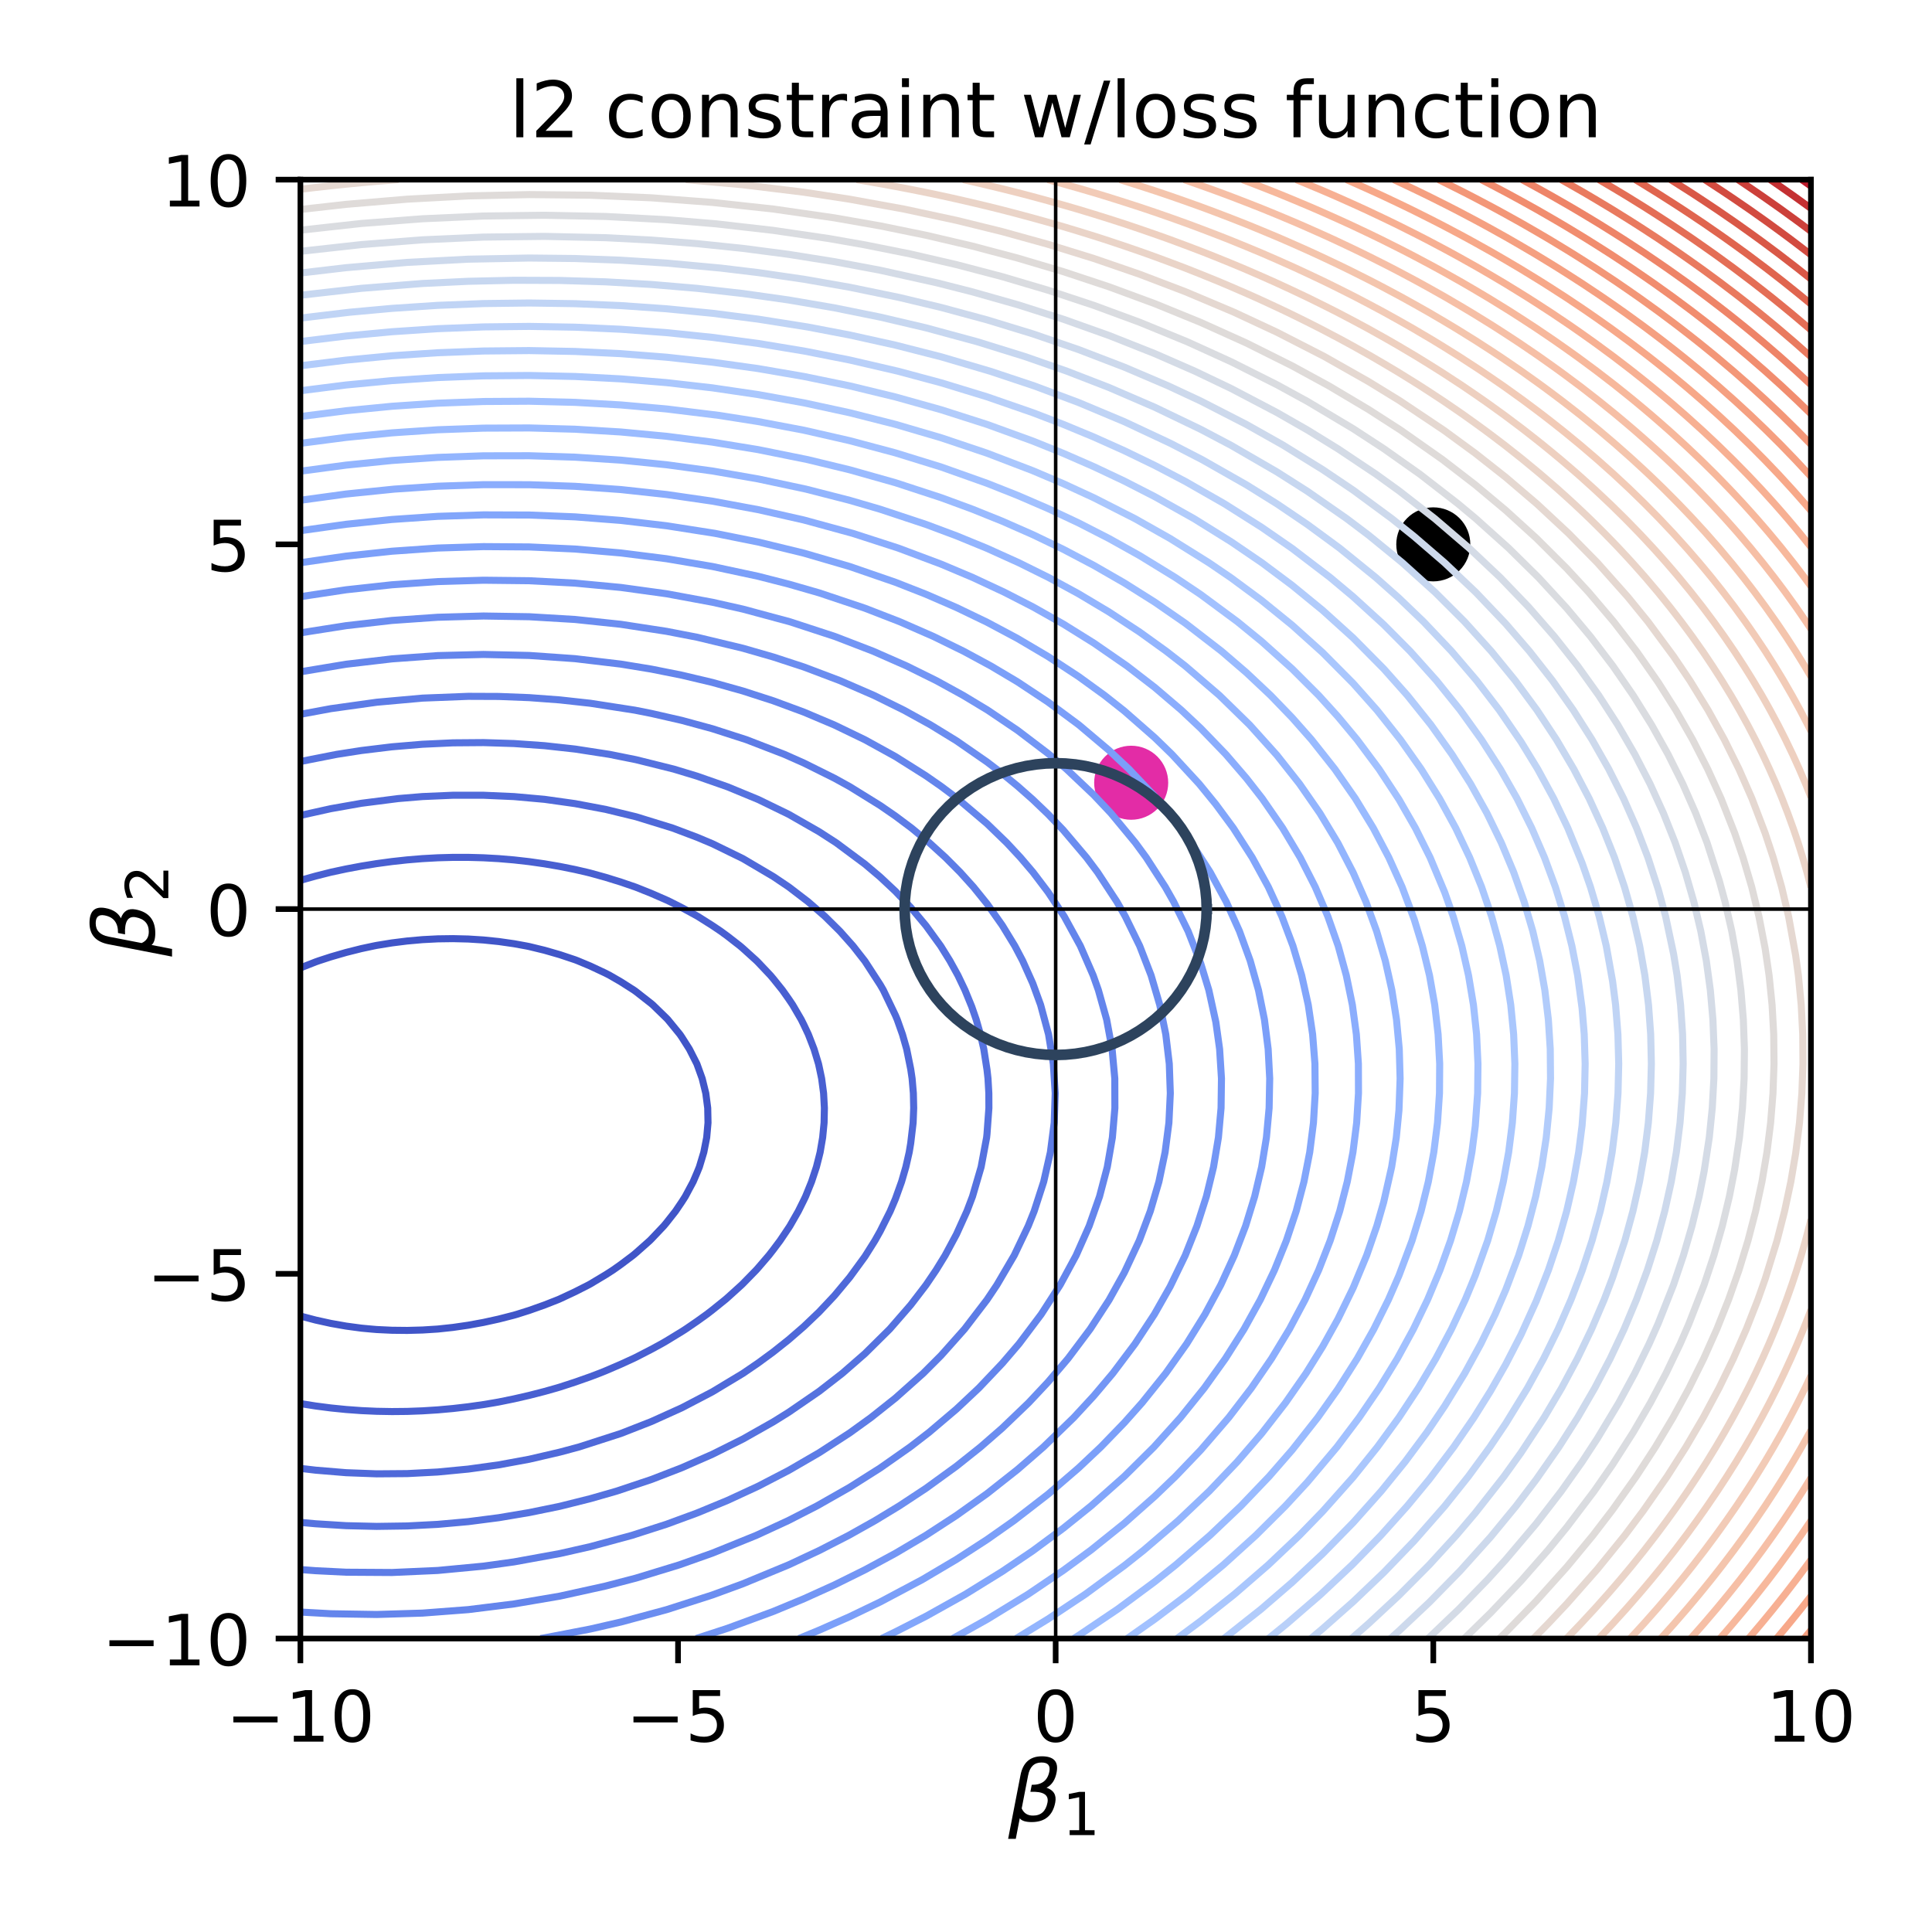 <?xml version="1.0" encoding="utf-8" standalone="no"?>
<!DOCTYPE svg PUBLIC "-//W3C//DTD SVG 1.1//EN"
  "http://www.w3.org/Graphics/SVG/1.1/DTD/svg11.dtd">
<!-- Created with matplotlib (https://matplotlib.org/) -->
<svg height="273.6pt" version="1.1" viewBox="0 0 273.6 273.6" width="273.6pt" xmlns="http://www.w3.org/2000/svg" xmlns:xlink="http://www.w3.org/1999/xlink">
 <defs>
  <style type="text/css">
*{stroke-linecap:butt;stroke-linejoin:round;}
  </style>
 </defs>
 <g id="figure_1">
  <g id="patch_1">
   <path d="M 0 273.6 
L 273.6 273.6 
L 273.6 0 
L 0 0 
z
" style="fill:#ffffff;"/>
  </g>
  <g id="axes_1">
   <g id="patch_2">
    <path d="M 42.54 232.04 
L 256.455 232.04 
L 256.455 25.44 
L 42.54 25.44 
z
" style="fill:#ffffff;"/>
   </g>
   <g id="PathCollection_1">
    <defs>
     <path d="M 0 4.743 
C 1.258 4.743 2.465 4.244 3.354 3.354 
C 4.244 2.465 4.743 1.258 4.743 0 
C 4.743 -1.258 4.244 -2.465 3.354 -3.354 
C 2.465 -4.244 1.258 -4.743 0 -4.743 
C -1.258 -4.743 -2.465 -4.244 -3.354 -3.354 
C -4.244 -2.465 -4.743 -1.258 -4.743 0 
C -4.743 1.258 -4.244 2.465 -3.354 3.354 
C -2.465 4.244 -1.258 4.743 0 4.743 
z
" id="m681d367196" style="stroke:#000000;"/>
    </defs>
    <g clip-path="url(#p9643513358)">
     <use style="stroke:#000000;" x="202.976" xlink:href="#m681d367196" y="77.09"/>
    </g>
   </g>
   <g id="PathCollection_2">
    <defs>
     <path d="M 0 4.743 
C 1.258 4.743 2.465 4.244 3.354 3.354 
C 4.244 2.465 4.743 1.258 4.743 0 
C 4.743 -1.258 4.244 -2.465 3.354 -3.354 
C 2.465 -4.244 1.258 -4.743 0 -4.743 
C -1.258 -4.743 -2.465 -4.244 -3.354 -3.354 
C -4.244 -2.465 -4.743 -1.258 -4.743 0 
C -4.743 1.258 -4.244 2.465 -3.354 3.354 
C -2.465 4.244 -1.258 4.743 0 4.743 
z
" id="m1eb065c2f1" style="stroke:#e32ca6;"/>
    </defs>
    <g clip-path="url(#p9643513358)">
     <use style="fill:#e32ca6;stroke:#e32ca6;" x="160.193" xlink:href="#m1eb065c2f1" y="110.848"/>
    </g>
   </g>
   <g id="matplotlib.axis_1">
    <g id="xtick_1">
     <g id="line2d_1">
      <defs>
       <path d="M 0 0 
L 0 3.5 
" id="m507460ef6d" style="stroke:#000000;stroke-width:0.8;"/>
      </defs>
      <g>
       <use style="stroke:#000000;stroke-width:0.8;" x="42.54" xlink:href="#m507460ef6d" y="232.04"/>
      </g>
     </g>
     <g id="text_1">
      <!-- −10 -->
      <defs>
       <path d="M 10.594 35.5 
L 73.188 35.5 
L 73.188 27.203 
L 10.594 27.203 
z
" id="DejaVuSans-8722"/>
       <path d="M 12.406 8.297 
L 28.516 8.297 
L 28.516 63.922 
L 10.984 60.406 
L 10.984 69.391 
L 28.422 72.906 
L 38.281 72.906 
L 38.281 8.297 
L 54.391 8.297 
L 54.391 0 
L 12.406 0 
z
" id="DejaVuSans-49"/>
       <path d="M 31.781 66.406 
Q 24.172 66.406 20.328 58.906 
Q 16.5 51.422 16.5 36.375 
Q 16.5 21.391 20.328 13.891 
Q 24.172 6.391 31.781 6.391 
Q 39.453 6.391 43.281 13.891 
Q 47.125 21.391 47.125 36.375 
Q 47.125 51.422 43.281 58.906 
Q 39.453 66.406 31.781 66.406 
z
M 31.781 74.219 
Q 44.047 74.219 50.516 64.516 
Q 56.984 54.828 56.984 36.375 
Q 56.984 17.969 50.516 8.266 
Q 44.047 -1.422 31.781 -1.422 
Q 19.531 -1.422 13.062 8.266 
Q 6.594 17.969 6.594 36.375 
Q 6.594 54.828 13.062 64.516 
Q 19.531 74.219 31.781 74.219 
z
" id="DejaVuSans-48"/>
      </defs>
      <g transform="translate(31.988 246.638)scale(0.1 -0.1)">
       <use xlink:href="#DejaVuSans-8722"/>
       <use x="83.789" xlink:href="#DejaVuSans-49"/>
       <use x="147.412" xlink:href="#DejaVuSans-48"/>
      </g>
     </g>
    </g>
    <g id="xtick_2">
     <g id="line2d_2">
      <g>
       <use style="stroke:#000000;stroke-width:0.8;" x="96.019" xlink:href="#m507460ef6d" y="232.04"/>
      </g>
     </g>
     <g id="text_2">
      <!-- −5 -->
      <defs>
       <path d="M 10.797 72.906 
L 49.516 72.906 
L 49.516 64.594 
L 19.828 64.594 
L 19.828 46.734 
Q 21.969 47.469 24.109 47.828 
Q 26.266 48.188 28.422 48.188 
Q 40.625 48.188 47.75 41.5 
Q 54.891 34.812 54.891 23.391 
Q 54.891 11.625 47.562 5.094 
Q 40.234 -1.422 26.906 -1.422 
Q 22.312 -1.422 17.547 -0.641 
Q 12.797 0.141 7.719 1.703 
L 7.719 11.625 
Q 12.109 9.234 16.797 8.062 
Q 21.484 6.891 26.703 6.891 
Q 35.156 6.891 40.078 11.328 
Q 45.016 15.766 45.016 23.391 
Q 45.016 31 40.078 35.438 
Q 35.156 39.891 26.703 39.891 
Q 22.75 39.891 18.812 39.016 
Q 14.891 38.141 10.797 36.281 
z
" id="DejaVuSans-53"/>
      </defs>
      <g transform="translate(88.648 246.638)scale(0.1 -0.1)">
       <use xlink:href="#DejaVuSans-8722"/>
       <use x="83.789" xlink:href="#DejaVuSans-53"/>
      </g>
     </g>
    </g>
    <g id="xtick_3">
     <g id="line2d_3">
      <g>
       <use style="stroke:#000000;stroke-width:0.8;" x="149.498" xlink:href="#m507460ef6d" y="232.04"/>
      </g>
     </g>
     <g id="text_3">
      <!-- 0 -->
      <g transform="translate(146.316 246.638)scale(0.1 -0.1)">
       <use xlink:href="#DejaVuSans-48"/>
      </g>
     </g>
    </g>
    <g id="xtick_4">
     <g id="line2d_4">
      <g>
       <use style="stroke:#000000;stroke-width:0.8;" x="202.976" xlink:href="#m507460ef6d" y="232.04"/>
      </g>
     </g>
     <g id="text_4">
      <!-- 5 -->
      <g transform="translate(199.795 246.638)scale(0.1 -0.1)">
       <use xlink:href="#DejaVuSans-53"/>
      </g>
     </g>
    </g>
    <g id="xtick_5">
     <g id="line2d_5">
      <g>
       <use style="stroke:#000000;stroke-width:0.8;" x="256.455" xlink:href="#m507460ef6d" y="232.04"/>
      </g>
     </g>
     <g id="text_5">
      <!-- 10 -->
      <g transform="translate(250.093 246.638)scale(0.1 -0.1)">
       <use xlink:href="#DejaVuSans-49"/>
       <use x="63.623" xlink:href="#DejaVuSans-48"/>
      </g>
     </g>
    </g>
    <g id="text_6">
     <!-- $\beta_1$ -->
     <defs>
      <path d="M 13.625 3.375 
L 8.938 -20.797 
L -0.094 -20.797 
L 14.5 54.344 
Q 18.844 76.609 39.656 76.609 
Q 60.75 76.609 57.172 57.812 
Q 54.734 44.438 45.219 39.547 
Q 58.016 35.156 55.516 22.125 
Q 51.125 -1.078 27.484 -1.031 
Q 17.141 -0.984 13.625 3.375 
z
M 15.922 15.094 
Q 19.672 6.594 29.297 6.641 
Q 43.359 6.641 46.344 21.969 
Q 49.031 35.75 26.172 34.672 
L 27.781 42.969 
Q 45.453 42.672 48.531 58.594 
Q 50.641 69.344 39.203 69.281 
Q 26.422 69.281 23.484 54.047 
z
" id="DejaVuSans-Oblique-946"/>
     </defs>
     <g transform="translate(142.778 257.958)scale(0.12 -0.12)">
      <use transform="translate(0 0.391)" xlink:href="#DejaVuSans-Oblique-946"/>
      <use transform="translate(63.818 -16.016)scale(0.7)" xlink:href="#DejaVuSans-49"/>
     </g>
    </g>
   </g>
   <g id="matplotlib.axis_2">
    <g id="ytick_1">
     <g id="line2d_6">
      <defs>
       <path d="M 0 0 
L -3.5 0 
" id="m3eb96d9ae1" style="stroke:#000000;stroke-width:0.8;"/>
      </defs>
      <g>
       <use style="stroke:#000000;stroke-width:0.8;" x="42.54" xlink:href="#m3eb96d9ae1" y="232.04"/>
      </g>
     </g>
     <g id="text_7">
      <!-- −10 -->
      <g transform="translate(14.435 235.839)scale(0.1 -0.1)">
       <use xlink:href="#DejaVuSans-8722"/>
       <use x="83.789" xlink:href="#DejaVuSans-49"/>
       <use x="147.412" xlink:href="#DejaVuSans-48"/>
      </g>
     </g>
    </g>
    <g id="ytick_2">
     <g id="line2d_7">
      <g>
       <use style="stroke:#000000;stroke-width:0.8;" x="42.54" xlink:href="#m3eb96d9ae1" y="180.39"/>
      </g>
     </g>
     <g id="text_8">
      <!-- −5 -->
      <g transform="translate(20.798 184.189)scale(0.1 -0.1)">
       <use xlink:href="#DejaVuSans-8722"/>
       <use x="83.789" xlink:href="#DejaVuSans-53"/>
      </g>
     </g>
    </g>
    <g id="ytick_3">
     <g id="line2d_8">
      <g>
       <use style="stroke:#000000;stroke-width:0.8;" x="42.54" xlink:href="#m3eb96d9ae1" y="128.74"/>
      </g>
     </g>
     <g id="text_9">
      <!-- 0 -->
      <g transform="translate(29.177 132.539)scale(0.1 -0.1)">
       <use xlink:href="#DejaVuSans-48"/>
      </g>
     </g>
    </g>
    <g id="ytick_4">
     <g id="line2d_9">
      <g>
       <use style="stroke:#000000;stroke-width:0.8;" x="42.54" xlink:href="#m3eb96d9ae1" y="77.09"/>
      </g>
     </g>
     <g id="text_10">
      <!-- 5 -->
      <g transform="translate(29.177 80.889)scale(0.1 -0.1)">
       <use xlink:href="#DejaVuSans-53"/>
      </g>
     </g>
    </g>
    <g id="ytick_5">
     <g id="line2d_10">
      <g>
       <use style="stroke:#000000;stroke-width:0.8;" x="42.54" xlink:href="#m3eb96d9ae1" y="25.44"/>
      </g>
     </g>
     <g id="text_11">
      <!-- 10 -->
      <g transform="translate(22.815 29.239)scale(0.1 -0.1)">
       <use xlink:href="#DejaVuSans-49"/>
       <use x="63.623" xlink:href="#DejaVuSans-48"/>
      </g>
     </g>
    </g>
    <g id="text_12">
     <!-- $\beta_2$ -->
     <defs>
      <path d="M 19.188 8.297 
L 53.609 8.297 
L 53.609 0 
L 7.328 0 
L 7.328 8.297 
Q 12.938 14.109 22.625 23.891 
Q 32.328 33.688 34.812 36.531 
Q 39.547 41.844 41.422 45.531 
Q 43.312 49.219 43.312 52.781 
Q 43.312 58.594 39.234 62.25 
Q 35.156 65.922 28.609 65.922 
Q 23.969 65.922 18.812 64.312 
Q 13.672 62.703 7.812 59.422 
L 7.812 69.391 
Q 13.766 71.781 18.938 73 
Q 24.125 74.219 28.422 74.219 
Q 39.75 74.219 46.484 68.547 
Q 53.219 62.891 53.219 53.422 
Q 53.219 48.922 51.531 44.891 
Q 49.859 40.875 45.406 35.406 
Q 44.188 33.984 37.641 27.219 
Q 31.109 20.453 19.188 8.297 
z
" id="DejaVuSans-50"/>
     </defs>
     <g transform="translate(21.915 135.46)rotate(-90)scale(0.12 -0.12)">
      <use transform="translate(0 0.391)" xlink:href="#DejaVuSans-Oblique-946"/>
      <use transform="translate(63.818 -16.016)scale(0.7)" xlink:href="#DejaVuSans-50"/>
     </g>
    </g>
   </g>
   <g id="LineCollection_1"/>
   <g id="LineCollection_2">
    <path clip-path="url(#p9643513358)" d="M 42.54 137.067 
L 44.701 136.219 
L 45.198 136.044 
L 46.862 135.502 
L 49.022 134.878 
L 51.183 134.335 
L 52.956 133.957 
L 53.344 133.88 
L 55.505 133.53 
L 57.665 133.259 
L 59.826 133.067 
L 61.987 132.955 
L 64.148 132.925 
L 66.308 132.978 
L 68.469 133.115 
L 70.63 133.336 
L 72.791 133.644 
L 74.505 133.957 
L 74.951 134.046 
L 77.112 134.571 
L 79.273 135.194 
L 81.434 135.916 
L 81.771 136.044 
L 83.594 136.805 
L 85.755 137.819 
L 86.355 138.131 
L 87.916 139.034 
L 89.773 140.218 
L 90.077 140.436 
L 92.237 142.128 
L 92.445 142.305 
L 94.398 144.203 
L 94.578 144.392 
L 96.283 146.478 
L 96.559 146.884 
L 97.626 148.565 
L 98.685 150.652 
L 98.72 150.743 
L 99.439 152.739 
L 99.95 154.826 
L 100.223 156.913 
L 100.265 159 
L 100.079 161.086 
L 99.669 163.173 
L 99.04 165.26 
L 98.72 166.048 
L 98.165 167.347 
L 97.05 169.434 
L 96.559 170.2 
L 95.667 171.521 
L 94.398 173.135 
L 94.006 173.608 
L 92.237 175.475 
L 92.017 175.695 
L 90.077 177.416 
L 89.64 177.781 
L 87.916 179.078 
L 86.796 179.868 
L 85.755 180.536 
L 83.594 181.829 
L 83.367 181.955 
L 81.434 182.936 
L 79.273 183.947 
L 79.051 184.042 
L 77.112 184.804 
L 74.951 185.571 
L 73.186 186.129 
L 72.791 186.245 
L 70.63 186.799 
L 68.469 187.274 
L 66.308 187.669 
L 64.148 187.982 
L 61.987 188.213 
L 61.939 188.216 
L 59.826 188.349 
L 57.665 188.407 
L 55.505 188.384 
L 53.344 188.281 
L 52.581 188.216 
L 51.183 188.086 
L 49.022 187.796 
L 46.862 187.415 
L 44.701 186.94 
L 42.54 186.372 
" style="fill:none;stroke:#4055c8;"/>
   </g>
   <g id="LineCollection_3">
    <path clip-path="url(#p9643513358)" d="M 42.54 124.668 
L 44.701 124.064 
L 46.842 123.523 
L 46.862 123.518 
L 49.022 123.056 
L 51.183 122.65 
L 53.344 122.301 
L 55.505 122.008 
L 57.665 121.772 
L 59.826 121.594 
L 61.987 121.475 
L 63.401 121.436 
L 64.148 121.416 
L 66.308 121.416 
L 67.071 121.436 
L 68.469 121.475 
L 70.63 121.596 
L 72.791 121.778 
L 74.951 122.023 
L 77.112 122.33 
L 79.273 122.701 
L 81.434 123.136 
L 83.11 123.523 
L 83.594 123.642 
L 85.755 124.241 
L 87.916 124.91 
L 89.957 125.61 
L 90.077 125.654 
L 92.237 126.519 
L 94.398 127.462 
L 94.896 127.697 
L 96.559 128.539 
L 98.72 129.718 
L 98.832 129.783 
L 100.88 131.076 
L 102.06 131.87 
L 103.041 132.589 
L 104.798 133.957 
L 105.202 134.302 
L 107.127 136.044 
L 107.363 136.28 
L 109.113 138.131 
L 109.523 138.616 
L 110.808 140.218 
L 111.684 141.456 
L 112.255 142.305 
L 113.472 144.392 
L 113.845 145.147 
L 114.473 146.478 
L 115.28 148.565 
L 115.912 150.652 
L 116.006 151.079 
L 116.356 152.739 
L 116.633 154.826 
L 116.747 156.913 
L 116.703 159 
L 116.5 161.086 
L 116.143 163.173 
L 116.006 163.73 
L 115.617 165.26 
L 114.928 167.347 
L 114.085 169.434 
L 113.845 169.935 
L 113.058 171.521 
L 111.865 173.608 
L 111.684 173.887 
L 110.47 175.695 
L 109.523 176.957 
L 108.882 177.781 
L 107.363 179.55 
L 107.079 179.868 
L 105.202 181.79 
L 105.034 181.955 
L 103.041 183.76 
L 102.716 184.042 
L 100.88 185.519 
L 100.088 186.129 
L 98.72 187.111 
L 97.107 188.216 
L 96.559 188.567 
L 94.398 189.886 
L 93.678 190.303 
L 92.237 191.087 
L 90.077 192.2 
L 89.687 192.389 
L 87.916 193.2 
L 85.755 194.129 
L 84.889 194.476 
L 83.594 194.968 
L 81.434 195.729 
L 79.273 196.433 
L 78.837 196.563 
L 77.112 197.05 
L 74.951 197.604 
L 72.791 198.101 
L 70.63 198.541 
L 70.014 198.65 
L 68.469 198.909 
L 66.308 199.216 
L 64.148 199.466 
L 61.987 199.66 
L 59.826 199.797 
L 57.665 199.877 
L 55.505 199.898 
L 53.344 199.86 
L 51.183 199.763 
L 49.022 199.606 
L 46.862 199.389 
L 44.701 199.11 
L 42.54 198.77 
" style="fill:none;stroke:#485fd1;"/>
   </g>
   <g id="LineCollection_4">
    <path clip-path="url(#p9643513358)" d="M 42.54 115.476 
L 46.862 114.518 
L 51.183 113.755 
L 56.408 113.088 
L 59.826 112.805 
L 64.148 112.618 
L 68.469 112.619 
L 72.791 112.809 
L 77.112 113.197 
L 81.434 113.803 
L 85.755 114.618 
L 90.077 115.668 
L 95.247 117.262 
L 98.72 118.573 
L 100.88 119.481 
L 105.202 121.59 
L 109.523 124.139 
L 111.71 125.61 
L 114.435 127.697 
L 116.831 129.783 
L 118.94 131.87 
L 120.799 133.957 
L 122.488 136.119 
L 124.649 139.45 
L 125.094 140.218 
L 126.81 143.798 
L 127.06 144.392 
L 127.799 146.478 
L 128.397 148.565 
L 128.97 151.403 
L 129.168 152.739 
L 129.346 154.826 
L 129.393 156.913 
L 129.311 159 
L 128.97 161.896 
L 128.758 163.173 
L 128.282 165.26 
L 127.678 167.347 
L 126.81 169.769 
L 126.069 171.521 
L 124.649 174.359 
L 123.898 175.695 
L 122.488 177.939 
L 120.327 180.898 
L 118.167 183.487 
L 116.006 185.785 
L 113.845 187.849 
L 111.684 189.722 
L 109.523 191.439 
L 107.363 193.025 
L 105.202 194.5 
L 100.88 197.104 
L 96.559 199.361 
L 92.237 201.315 
L 87.916 203.004 
L 82.006 204.911 
L 79.273 205.645 
L 74.951 206.649 
L 70.63 207.445 
L 66.308 208.044 
L 61.987 208.458 
L 57.665 208.683 
L 53.344 208.717 
L 49.022 208.556 
L 44.701 208.198 
L 42.54 207.944 
L 42.54 207.944 
" style="fill:none;stroke:#4f69d9;"/>
   </g>
   <g id="LineCollection_5">
    <path clip-path="url(#p9643513358)" d="M 42.54 107.841 
L 47.682 106.828 
L 51.183 106.283 
L 55.505 105.759 
L 59.826 105.397 
L 64.148 105.197 
L 68.469 105.163 
L 72.791 105.297 
L 77.112 105.6 
L 81.434 106.076 
L 86.311 106.828 
L 90.077 107.585 
L 95.414 108.915 
L 98.72 109.917 
L 103.041 111.431 
L 107.363 113.216 
L 111.684 115.316 
L 116.006 117.789 
L 118.422 119.349 
L 122.488 122.371 
L 124.649 124.199 
L 126.81 126.226 
L 128.97 128.501 
L 131.131 131.086 
L 133.212 133.957 
L 134.508 136.044 
L 135.66 138.131 
L 136.655 140.218 
L 137.613 142.56 
L 138.245 144.392 
L 138.843 146.478 
L 139.32 148.565 
L 139.774 151.482 
L 139.915 152.739 
L 140.034 154.826 
L 140.042 156.913 
L 139.774 160.581 
L 139.721 161.086 
L 138.942 165.26 
L 137.722 169.434 
L 136.931 171.521 
L 135.453 174.787 
L 133.846 177.781 
L 132.562 179.868 
L 131.131 181.982 
L 128.97 184.802 
L 126 188.216 
L 122.488 191.692 
L 119.296 194.476 
L 116.006 197.032 
L 111.684 200.002 
L 109.523 201.349 
L 105.202 203.792 
L 100.88 205.948 
L 96.559 207.849 
L 92.237 209.521 
L 87.303 211.171 
L 83.594 212.234 
L 79.273 213.316 
L 74.951 214.201 
L 70.63 214.928 
L 66.308 215.486 
L 61.987 215.872 
L 57.665 216.097 
L 53.344 216.16 
L 49.022 216.058 
L 44.701 215.789 
L 42.54 215.591 
L 42.54 215.591 
" style="fill:none;stroke:#5572df;"/>
   </g>
   <g id="LineCollection_6">
    <path clip-path="url(#p9643513358)" d="M 42.54 101.155 
L 46.862 100.354 
L 53.344 99.447 
L 59.826 98.864 
L 66.308 98.611 
L 70.63 98.628 
L 74.951 98.796 
L 79.273 99.117 
L 83.594 99.592 
L 89.885 100.567 
L 92.237 101.033 
L 96.559 102.02 
L 100.88 103.197 
L 105.672 104.741 
L 111.078 106.828 
L 113.845 108.057 
L 118.167 110.206 
L 120.327 111.398 
L 124.649 114.074 
L 126.81 115.564 
L 129.081 117.262 
L 131.609 119.349 
L 133.899 121.436 
L 135.974 123.523 
L 137.857 125.61 
L 139.774 127.982 
L 141.935 131.041 
L 143.715 133.957 
L 144.815 136.044 
L 146.256 139.263 
L 147.366 142.305 
L 148.49 146.478 
L 149.167 150.652 
L 149.432 154.826 
L 149.291 159 
L 148.751 163.173 
L 147.804 167.347 
L 146.454 171.521 
L 145.617 173.608 
L 143.628 177.781 
L 141.183 181.955 
L 139.774 184.063 
L 136.596 188.216 
L 133.292 191.929 
L 130.75 194.476 
L 126.81 197.988 
L 123.351 200.737 
L 120.327 202.922 
L 116.006 205.727 
L 111.684 208.234 
L 107.363 210.475 
L 103.041 212.475 
L 98.72 214.26 
L 94.398 215.849 
L 89.481 217.432 
L 83.594 219.027 
L 79.273 220.008 
L 72.791 221.188 
L 68.469 221.788 
L 61.987 222.401 
L 55.505 222.69 
L 49.022 222.649 
L 44.701 222.435 
L 42.54 222.271 
L 42.54 222.271 
" style="fill:none;stroke:#5d7ce6;"/>
   </g>
   <g id="LineCollection_7">
    <path clip-path="url(#p9643513358)" d="M 42.54 95.139 
L 49.022 94.064 
L 55.505 93.306 
L 61.987 92.842 
L 68.469 92.68 
L 74.951 92.823 
L 81.434 93.277 
L 87.916 94.047 
L 92.237 94.754 
L 96.559 95.618 
L 100.88 96.642 
L 105.202 97.852 
L 109.523 99.249 
L 113.845 100.847 
L 118.167 102.674 
L 122.488 104.76 
L 126.81 107.143 
L 131.131 109.867 
L 133.292 111.37 
L 135.584 113.088 
L 139.774 116.641 
L 142.573 119.349 
L 144.514 121.436 
L 146.29 123.523 
L 148.417 126.328 
L 150.71 129.783 
L 152.994 133.957 
L 154.81 138.131 
L 155.548 140.218 
L 156.72 144.392 
L 157.489 148.565 
L 157.872 152.739 
L 157.884 156.913 
L 157.53 161.086 
L 156.809 165.26 
L 155.714 169.434 
L 154.248 173.608 
L 152.396 177.781 
L 150.138 181.955 
L 147.45 186.129 
L 144.308 190.303 
L 141.935 193.075 
L 138.624 196.563 
L 135.453 199.546 
L 131.59 202.824 
L 128.89 204.911 
L 124.649 207.888 
L 120.327 210.624 
L 115.693 213.258 
L 111.616 215.345 
L 107.093 217.432 
L 100.88 219.948 
L 96.201 221.606 
L 90.077 223.478 
L 85.755 224.607 
L 79.273 226.037 
L 72.791 227.141 
L 66.308 227.946 
L 59.826 228.439 
L 53.344 228.635 
L 46.862 228.53 
L 42.54 228.29 
L 42.54 228.29 
" style="fill:none;stroke:#6485ec;"/>
   </g>
   <g id="LineCollection_8">
    <path clip-path="url(#p9643513358)" d="M 42.54 89.621 
L 49.022 88.604 
L 55.505 87.865 
L 61.987 87.413 
L 68.469 87.236 
L 74.951 87.339 
L 81.434 87.725 
L 87.916 88.41 
L 94.398 89.406 
L 98.72 90.243 
L 105.202 91.8 
L 109.523 93.044 
L 113.845 94.459 
L 118.963 96.394 
L 123.763 98.48 
L 127.995 100.567 
L 131.78 102.654 
L 135.453 104.906 
L 139.774 107.901 
L 141.935 109.55 
L 144.096 111.319 
L 146.256 113.226 
L 148.417 115.295 
L 150.578 117.556 
L 153.864 121.436 
L 155.429 123.523 
L 158.165 127.697 
L 159.357 129.783 
L 161.397 133.957 
L 163.012 138.131 
L 164.238 142.305 
L 165.091 146.478 
L 165.588 150.652 
L 165.734 154.826 
L 165.535 159 
L 164.995 163.173 
L 164.12 167.347 
L 162.9 171.521 
L 161.335 175.695 
L 159.221 180.215 
L 157.06 184.099 
L 154.385 188.216 
L 151.252 192.389 
L 148.417 195.718 
L 145.671 198.65 
L 141.935 202.234 
L 138.863 204.911 
L 135.453 207.63 
L 131.131 210.767 
L 127.353 213.258 
L 123.912 215.345 
L 120.192 217.432 
L 116.006 219.582 
L 111.679 221.606 
L 105.202 224.285 
L 100.88 225.871 
L 94.398 227.952 
L 87.916 229.703 
L 83.594 230.695 
L 77.112 231.946 
L 76.539 232.04 
L 76.539 232.04 
" style="fill:none;stroke:#6b8df0;"/>
   </g>
   <g id="LineCollection_9">
    <path clip-path="url(#p9643513358)" d="M 42.54 84.499 
L 49.022 83.521 
L 55.505 82.812 
L 61.987 82.36 
L 68.469 82.168 
L 74.951 82.24 
L 81.434 82.579 
L 87.916 83.191 
L 94.398 84.084 
L 100.88 85.285 
L 105.202 86.257 
L 111.842 88.046 
L 118.225 90.133 
L 123.642 92.22 
L 128.389 94.307 
L 132.609 96.394 
L 136.408 98.48 
L 139.865 100.567 
L 144.096 103.421 
L 148.417 106.703 
L 151.025 108.915 
L 154.899 112.586 
L 157.339 115.175 
L 160.791 119.349 
L 162.32 121.436 
L 165.02 125.61 
L 166.203 127.697 
L 168.252 131.87 
L 170.025 136.391 
L 171.189 140.218 
L 172.185 144.759 
L 172.715 148.565 
L 172.978 152.739 
L 172.921 156.913 
L 172.547 161.086 
L 171.854 165.26 
L 170.841 169.434 
L 169.507 173.608 
L 167.846 177.781 
L 165.703 182.207 
L 163.477 186.129 
L 160.737 190.303 
L 157.601 194.476 
L 154.899 197.676 
L 152.073 200.737 
L 147.774 204.911 
L 144.096 208.109 
L 139.774 211.522 
L 135.453 214.603 
L 131.106 217.432 
L 126.81 219.97 
L 122.488 222.308 
L 118.167 224.448 
L 113.845 226.407 
L 109.523 228.198 
L 103.041 230.585 
L 98.588 232.04 
L 98.588 232.04 
" style="fill:none;stroke:#7396f5;"/>
   </g>
   <g id="LineCollection_10">
    <path clip-path="url(#p9643513358)" d="M 42.54 79.689 
L 49.022 78.755 
L 55.505 78.06 
L 61.987 77.609 
L 68.469 77.409 
L 74.951 77.454 
L 81.434 77.75 
L 87.916 78.307 
L 94.398 79.125 
L 100.88 80.222 
L 107.363 81.61 
L 111.684 82.716 
L 116.006 83.959 
L 122.488 86.132 
L 127.42 88.046 
L 132.185 90.133 
L 136.451 92.22 
L 140.312 94.307 
L 144.096 96.557 
L 148.417 99.419 
L 152.783 102.654 
L 157.06 106.266 
L 159.875 108.915 
L 163.542 112.791 
L 165.703 115.349 
L 168.7 119.349 
L 171.383 123.523 
L 173.648 127.697 
L 175.526 131.87 
L 177.044 136.044 
L 178.218 140.218 
L 179.064 144.392 
L 179.59 148.565 
L 179.81 152.739 
L 179.727 156.913 
L 179.345 161.086 
L 178.667 165.26 
L 177.68 169.434 
L 176.398 173.608 
L 174.799 177.781 
L 172.883 181.955 
L 170.637 186.129 
L 168.048 190.303 
L 165.086 194.476 
L 161.736 198.65 
L 159.221 201.477 
L 155.898 204.911 
L 152.739 207.889 
L 148.417 211.608 
L 143.59 215.345 
L 139.774 218.029 
L 135.453 220.828 
L 130.614 223.693 
L 124.649 226.862 
L 120.327 228.943 
L 116.006 230.855 
L 113.141 232.04 
L 113.141 232.04 
" style="fill:none;stroke:#7b9ff9;"/>
   </g>
   <g id="LineCollection_11">
    <path clip-path="url(#p9643513358)" d="M 42.54 75.156 
L 49.022 74.246 
L 55.505 73.565 
L 61.987 73.123 
L 68.469 72.914 
L 74.951 72.937 
L 81.434 73.196 
L 87.916 73.699 
L 94.398 74.456 
L 101.219 75.525 
L 107.363 76.757 
L 113.845 78.335 
L 120.327 80.226 
L 126.81 82.461 
L 131.131 84.156 
L 135.453 86.034 
L 139.774 88.114 
L 144.096 90.418 
L 148.417 92.971 
L 152.739 95.803 
L 156.433 98.48 
L 159.221 100.685 
L 163.542 104.475 
L 165.965 106.828 
L 169.816 111.002 
L 172.185 113.907 
L 174.658 117.262 
L 177.334 121.436 
L 179.616 125.61 
L 181.53 129.783 
L 183.102 133.957 
L 184.338 138.131 
L 185.267 142.305 
L 185.887 146.478 
L 186.214 150.652 
L 186.252 154.826 
L 186.005 159 
L 185.476 163.173 
L 184.661 167.347 
L 183.56 171.521 
L 182.168 175.695 
L 180.482 179.868 
L 178.491 184.042 
L 176.181 188.216 
L 173.538 192.389 
L 170.548 196.563 
L 167.183 200.737 
L 163.419 204.911 
L 159.212 209.084 
L 154.51 213.258 
L 150.578 216.421 
L 146.256 219.62 
L 141.935 222.541 
L 136.702 225.779 
L 131.131 228.889 
L 126.81 231.093 
L 124.854 232.04 
L 124.854 232.04 
" style="fill:none;stroke:#82a6fb;"/>
   </g>
   <g id="LineCollection_12">
    <path clip-path="url(#p9643513358)" d="M 42.54 70.845 
L 49.022 69.959 
L 55.848 69.264 
L 61.987 68.855 
L 68.469 68.637 
L 74.951 68.642 
L 81.434 68.87 
L 87.916 69.328 
L 94.398 70.03 
L 100.88 70.971 
L 107.363 72.174 
L 113.845 73.641 
L 120.738 75.525 
L 127.195 77.612 
L 133.292 79.897 
L 137.765 81.785 
L 142.234 83.872 
L 146.303 85.959 
L 150.578 88.372 
L 154.899 91.064 
L 159.592 94.307 
L 163.542 97.359 
L 167.302 100.567 
L 170.025 103.125 
L 173.6 106.828 
L 176.507 110.207 
L 178.757 113.088 
L 181.64 117.262 
L 184.132 121.436 
L 186.258 125.61 
L 188.043 129.783 
L 189.508 133.957 
L 190.656 138.131 
L 191.515 142.305 
L 192.082 146.478 
L 192.369 150.652 
L 192.382 154.826 
L 192.124 159 
L 191.597 163.173 
L 190.793 167.347 
L 189.723 171.521 
L 188.372 175.695 
L 186.742 179.868 
L 184.824 184.042 
L 182.606 188.216 
L 180.075 192.389 
L 177.219 196.563 
L 174.018 200.737 
L 170.025 205.368 
L 166.467 209.084 
L 163.542 211.894 
L 159.221 215.72 
L 154.492 219.519 
L 150.578 222.395 
L 145.58 225.779 
L 139.774 229.334 
L 134.923 232.04 
L 134.923 232.04 
" style="fill:none;stroke:#8badfd;"/>
   </g>
   <g id="LineCollection_13">
    <path clip-path="url(#p9643513358)" d="M 42.54 66.729 
L 49.022 65.866 
L 55.505 65.211 
L 61.987 64.775 
L 68.469 64.551 
L 74.951 64.539 
L 81.434 64.741 
L 87.916 65.162 
L 94.398 65.816 
L 100.88 66.697 
L 107.363 67.823 
L 114.121 69.264 
L 120.327 70.854 
L 124.649 72.116 
L 131.131 74.266 
L 135.453 75.881 
L 139.774 77.654 
L 144.295 79.699 
L 148.503 81.785 
L 152.739 84.088 
L 157.06 86.667 
L 161.382 89.502 
L 165.158 92.22 
L 167.864 94.325 
L 172.695 98.48 
L 176.967 102.654 
L 180.828 106.945 
L 184.032 111.002 
L 186.926 115.175 
L 189.472 119.402 
L 191.632 123.583 
L 193.434 127.697 
L 194.951 131.87 
L 196.175 136.044 
L 197.108 140.218 
L 197.767 144.392 
L 198.156 148.565 
L 198.277 152.739 
L 198.115 157.215 
L 197.737 161.086 
L 197.078 165.26 
L 195.954 170.225 
L 194.981 173.608 
L 193.538 177.781 
L 191.632 182.369 
L 189.472 186.8 
L 187.311 190.688 
L 184.954 194.476 
L 182.05 198.65 
L 178.668 203.005 
L 175.222 206.998 
L 171.245 211.171 
L 166.847 215.345 
L 161.983 219.519 
L 159.221 221.714 
L 153.678 225.779 
L 148.417 229.277 
L 143.902 232.04 
L 143.902 232.04 
" style="fill:none;stroke:#93b5fe;"/>
   </g>
   <g id="LineCollection_14">
    <path clip-path="url(#p9643513358)" d="M 42.54 62.783 
L 49.022 61.941 
L 55.505 61.299 
L 61.987 60.86 
L 68.469 60.631 
L 74.951 60.604 
L 81.434 60.783 
L 87.916 61.175 
L 94.398 61.785 
L 100.88 62.612 
L 107.363 63.673 
L 114.379 65.091 
L 120.327 66.531 
L 126.81 68.361 
L 133.292 70.482 
L 137.613 72.071 
L 141.935 73.81 
L 146.256 75.712 
L 150.578 77.791 
L 154.899 80.066 
L 159.221 82.553 
L 163.542 85.276 
L 167.864 88.265 
L 172.984 92.22 
L 176.507 95.25 
L 179.941 98.48 
L 182.989 101.638 
L 185.73 104.741 
L 189.033 108.915 
L 191.939 113.088 
L 194.478 117.262 
L 196.677 121.436 
L 198.559 125.61 
L 200.275 130.199 
L 201.424 133.957 
L 202.439 138.131 
L 203.177 142.305 
L 203.657 146.478 
L 203.881 150.652 
L 203.852 154.826 
L 203.574 159 
L 203.047 163.173 
L 202.273 167.347 
L 201.244 171.521 
L 199.966 175.695 
L 198.115 180.632 
L 196.628 184.042 
L 194.557 188.216 
L 192.207 192.389 
L 189.472 196.705 
L 186.617 200.737 
L 182.989 205.339 
L 179.729 209.084 
L 175.742 213.258 
L 171.35 217.432 
L 166.512 221.606 
L 163.542 223.979 
L 158.298 227.866 
L 152.739 231.613 
L 152.073 232.04 
L 152.073 232.04 
" style="fill:none;stroke:#9abbff;"/>
   </g>
   <g id="LineCollection_15">
    <path clip-path="url(#p9643513358)" d="M 42.54 58.989 
L 49.022 58.164 
L 55.505 57.534 
L 61.987 57.098 
L 68.469 56.859 
L 74.951 56.819 
L 81.434 56.98 
L 87.916 57.345 
L 94.398 57.915 
L 101.848 58.83 
L 107.363 59.699 
L 113.845 60.926 
L 120.327 62.405 
L 126.81 64.136 
L 133.292 66.14 
L 139.774 68.441 
L 144.096 70.153 
L 148.417 72.019 
L 152.739 74.051 
L 157.06 76.265 
L 161.382 78.678 
L 166.45 81.785 
L 170.025 84.186 
L 175.246 88.046 
L 178.668 90.841 
L 182.989 94.72 
L 186.749 98.48 
L 189.472 101.485 
L 192.181 104.741 
L 195.292 108.915 
L 198.115 113.213 
L 200.441 117.262 
L 202.524 121.436 
L 204.597 126.386 
L 205.795 129.783 
L 207.015 133.957 
L 207.965 138.131 
L 208.662 142.305 
L 209.106 146.478 
L 209.302 150.652 
L 209.256 154.826 
L 208.918 159.478 
L 208.443 163.173 
L 207.676 167.347 
L 206.672 171.521 
L 205.418 175.695 
L 203.92 179.868 
L 202.171 184.042 
L 200.162 188.216 
L 197.885 192.389 
L 195.328 196.563 
L 192.483 200.737 
L 189.336 204.911 
L 185.15 209.885 
L 182.039 213.258 
L 177.844 217.432 
L 173.241 221.606 
L 168.188 225.779 
L 163.542 229.288 
L 159.63 232.04 
L 159.63 232.04 
" style="fill:none;stroke:#a2c1ff;"/>
   </g>
   <g id="LineCollection_16">
    <path clip-path="url(#p9643513358)" d="M 42.54 55.334 
L 49.022 54.518 
L 55.505 53.899 
L 61.987 53.468 
L 68.469 53.226 
L 74.951 53.174 
L 81.434 53.316 
L 87.916 53.653 
L 94.398 54.187 
L 100.88 54.925 
L 107.363 55.88 
L 113.845 57.048 
L 120.327 58.45 
L 126.81 60.096 
L 133.292 61.998 
L 139.774 64.178 
L 146.256 66.657 
L 150.578 68.495 
L 154.899 70.489 
L 160.706 73.438 
L 165.703 76.259 
L 171.21 79.699 
L 174.346 81.834 
L 178.668 85.03 
L 182.989 88.538 
L 187.311 92.424 
L 191.632 96.781 
L 194.995 100.567 
L 198.317 104.741 
L 201.261 108.915 
L 203.864 113.088 
L 206.147 117.262 
L 208.125 121.436 
L 209.818 125.61 
L 211.239 129.783 
L 212.391 133.957 
L 213.295 138.131 
L 213.945 142.305 
L 214.355 146.478 
L 214.528 150.652 
L 214.467 154.826 
L 214.173 159 
L 213.649 163.173 
L 212.892 167.347 
L 211.9 171.521 
L 210.677 175.695 
L 208.918 180.623 
L 207.506 184.042 
L 205.55 188.216 
L 203.338 192.389 
L 200.862 196.563 
L 198.111 200.737 
L 195.064 204.911 
L 191.632 209.185 
L 187.311 214.038 
L 184.015 217.432 
L 179.612 221.606 
L 174.796 225.779 
L 170.025 229.567 
L 166.687 232.04 
L 166.687 232.04 
" style="fill:none;stroke:#aac7fd;"/>
   </g>
   <g id="LineCollection_17">
    <path clip-path="url(#p9643513358)" d="M 42.54 51.798 
L 49.022 50.998 
L 55.505 50.381 
L 61.987 49.954 
L 68.469 49.708 
L 74.951 49.647 
L 81.434 49.771 
L 87.916 50.083 
L 94.398 50.586 
L 100.88 51.292 
L 107.363 52.196 
L 113.845 53.314 
L 120.376 54.656 
L 126.81 56.216 
L 133.292 58.03 
L 139.774 60.103 
L 146.256 62.458 
L 150.578 64.2 
L 154.899 66.086 
L 159.221 68.128 
L 163.542 70.34 
L 169.069 73.438 
L 174.346 76.722 
L 178.714 79.699 
L 182.989 82.896 
L 187.311 86.433 
L 191.632 90.342 
L 195.954 94.709 
L 199.307 98.48 
L 202.646 102.654 
L 205.617 106.828 
L 208.256 111.002 
L 210.581 115.175 
L 212.61 119.349 
L 214.359 123.523 
L 215.841 127.697 
L 217.065 131.87 
L 218.04 136.044 
L 218.772 140.218 
L 219.271 144.392 
L 219.538 148.565 
L 219.576 152.739 
L 219.387 156.913 
L 218.973 161.086 
L 218.336 165.26 
L 217.477 169.434 
L 216.386 173.608 
L 215.072 177.781 
L 213.24 182.645 
L 211.736 186.129 
L 209.706 190.303 
L 207.427 194.476 
L 204.597 199.1 
L 202.081 202.824 
L 198.987 206.998 
L 195.597 211.171 
L 191.632 215.619 
L 187.311 220.034 
L 182.989 224.081 
L 178.606 227.866 
L 173.337 232.04 
L 173.337 232.04 
" style="fill:none;stroke:#b2ccfb;"/>
   </g>
   <g id="LineCollection_18">
    <path clip-path="url(#p9643513358)" d="M 42.54 48.367 
L 49.022 47.585 
L 55.505 46.978 
L 61.987 46.547 
L 68.469 46.295 
L 74.951 46.224 
L 81.434 46.333 
L 87.916 46.627 
L 94.398 47.107 
L 100.88 47.775 
L 107.363 48.637 
L 113.845 49.707 
L 120.327 50.983 
L 127.167 52.569 
L 133.292 54.214 
L 139.774 56.194 
L 146.256 58.44 
L 150.578 60.097 
L 154.899 61.889 
L 159.221 63.826 
L 163.542 65.918 
L 167.864 68.18 
L 173.412 71.351 
L 178.668 74.677 
L 182.989 77.665 
L 188.378 81.785 
L 191.632 84.512 
L 195.954 88.454 
L 199.692 92.22 
L 203.432 96.394 
L 206.792 100.567 
L 209.792 104.741 
L 212.468 108.915 
L 214.837 113.088 
L 216.917 117.262 
L 218.722 121.436 
L 220.266 125.61 
L 221.558 129.783 
L 222.604 133.957 
L 223.415 138.131 
L 224.044 142.766 
L 224.351 146.478 
L 224.482 150.652 
L 224.394 154.826 
L 224.044 159.403 
L 223.563 163.173 
L 222.82 167.347 
L 221.863 171.521 
L 220.679 175.695 
L 219.277 179.868 
L 217.561 184.244 
L 215.401 189.005 
L 213.24 193.206 
L 211.079 196.995 
L 208.74 200.737 
L 205.873 204.911 
L 202.436 209.458 
L 199.298 213.258 
L 195.555 217.432 
L 191.48 221.606 
L 187.043 225.779 
L 182.214 229.953 
L 179.641 232.04 
L 179.641 232.04 
" style="fill:none;stroke:#b9d0f9;"/>
   </g>
   <g id="LineCollection_19">
    <path clip-path="url(#p9643513358)" d="M 42.54 45.046 
L 49.463 44.222 
L 55.505 43.67 
L 61.987 43.243 
L 68.469 42.989 
L 74.951 42.909 
L 81.434 43.005 
L 87.916 43.277 
L 94.398 43.729 
L 100.88 44.364 
L 107.363 45.194 
L 114.39 46.309 
L 120.327 47.442 
L 126.81 48.877 
L 133.292 50.534 
L 140.214 52.569 
L 146.475 54.656 
L 152.739 57 
L 159.221 59.718 
L 165.703 62.756 
L 170.231 65.091 
L 176.507 68.657 
L 180.834 71.351 
L 185.15 74.274 
L 189.694 77.612 
L 194.835 81.785 
L 198.115 84.702 
L 201.6 88.046 
L 205.556 92.22 
L 209.123 96.394 
L 212.325 100.567 
L 215.401 105.055 
L 217.762 108.915 
L 220.031 113.088 
L 222.027 117.262 
L 224.044 122.207 
L 225.234 125.61 
L 226.472 129.783 
L 227.471 133.957 
L 228.365 138.949 
L 228.793 142.305 
L 229.122 146.478 
L 229.235 150.652 
L 229.135 154.826 
L 228.824 159 
L 228.303 163.173 
L 227.565 167.347 
L 226.619 171.521 
L 225.457 175.695 
L 224.044 179.973 
L 222.482 184.042 
L 220.659 188.216 
L 218.607 192.389 
L 216.318 196.563 
L 213.24 201.579 
L 211 204.911 
L 207.944 209.084 
L 204.597 213.28 
L 200.275 218.205 
L 195.954 222.697 
L 191.632 226.824 
L 187.311 230.642 
L 185.649 232.04 
L 185.649 232.04 
" style="fill:none;stroke:#c0d4f5;"/>
   </g>
   <g id="LineCollection_20">
    <path clip-path="url(#p9643513358)" d="M 42.54 41.811 
L 51.183 40.831 
L 59.826 40.147 
L 66.308 39.835 
L 72.791 39.691 
L 79.273 39.716 
L 85.755 39.912 
L 92.237 40.284 
L 98.72 40.835 
L 105.202 41.565 
L 111.684 42.482 
L 118.167 43.594 
L 124.649 44.906 
L 131.131 46.426 
L 138.391 48.396 
L 145.111 50.482 
L 151.097 52.569 
L 157.06 54.88 
L 163.542 57.678 
L 170.025 60.794 
L 174.346 63.072 
L 180.828 66.826 
L 185.15 69.574 
L 190.703 73.438 
L 193.793 75.77 
L 198.604 79.699 
L 203.227 83.872 
L 207.405 88.046 
L 211.183 92.22 
L 214.588 96.394 
L 217.66 100.567 
L 220.413 104.741 
L 222.872 108.915 
L 225.053 113.088 
L 226.97 117.262 
L 228.635 121.436 
L 230.054 125.61 
L 231.24 129.783 
L 232.199 133.957 
L 232.936 138.131 
L 233.455 142.305 
L 233.761 146.478 
L 233.858 150.652 
L 233.748 154.826 
L 233.431 159 
L 232.91 163.173 
L 232.18 167.347 
L 231.244 171.521 
L 230.102 175.695 
L 228.365 180.93 
L 227.179 184.042 
L 225.394 188.216 
L 223.386 192.389 
L 221.149 196.563 
L 218.676 200.737 
L 215.401 205.717 
L 212.987 209.084 
L 208.918 214.264 
L 206.223 217.432 
L 202.404 221.606 
L 198.115 225.923 
L 193.78 229.953 
L 191.399 232.04 
L 191.399 232.04 
" style="fill:none;stroke:#c7d7f0;"/>
   </g>
   <g id="LineCollection_21">
    <path clip-path="url(#p9643513358)" d="M 42.54 38.664 
L 49.022 37.906 
L 57.665 37.16 
L 66.308 36.704 
L 74.951 36.54 
L 81.434 36.61 
L 87.916 36.849 
L 94.398 37.258 
L 102.038 37.961 
L 107.363 38.601 
L 113.845 39.544 
L 120.327 40.678 
L 127.392 42.135 
L 133.292 43.544 
L 139.774 45.296 
L 146.256 47.278 
L 152.739 49.504 
L 159.221 51.993 
L 165.462 54.656 
L 170.025 56.787 
L 176.507 60.109 
L 181.647 63.004 
L 187.311 66.505 
L 191.632 69.414 
L 197.092 73.438 
L 200.275 75.985 
L 204.597 79.709 
L 208.989 83.872 
L 213.24 88.337 
L 216.59 92.22 
L 219.861 96.394 
L 222.806 100.567 
L 225.455 104.741 
L 227.823 108.915 
L 229.923 113.088 
L 231.768 117.262 
L 233.37 121.436 
L 234.847 125.985 
L 235.876 129.783 
L 237.008 135.11 
L 237.501 138.131 
L 237.993 142.305 
L 238.279 146.478 
L 238.361 150.652 
L 238.24 154.826 
L 237.918 159 
L 237.397 163.173 
L 236.674 167.347 
L 235.749 171.521 
L 234.624 175.695 
L 233.291 179.868 
L 231.75 184.042 
L 230 188.216 
L 228.033 192.389 
L 225.843 196.563 
L 223.425 200.737 
L 220.77 204.911 
L 217.561 209.506 
L 214.713 213.258 
L 211.079 217.674 
L 206.758 222.477 
L 202.436 226.886 
L 198.115 230.96 
L 196.917 232.04 
L 196.917 232.04 
" style="fill:none;stroke:#cdd9ec;"/>
   </g>
   <g id="LineCollection_22">
    <path clip-path="url(#p9643513358)" d="M 42.54 35.592 
L 51.183 34.636 
L 59.826 33.962 
L 68.469 33.575 
L 77.112 33.475 
L 85.755 33.662 
L 92.237 33.997 
L 98.72 34.501 
L 105.202 35.174 
L 111.684 36.021 
L 118.167 37.055 
L 124.649 38.271 
L 132.658 40.048 
L 137.613 41.307 
L 144.096 43.142 
L 150.578 45.206 
L 157.06 47.514 
L 163.542 50.084 
L 169.22 52.569 
L 174.346 55.019 
L 180.828 58.42 
L 185.192 60.917 
L 189.472 63.555 
L 194.892 67.177 
L 198.115 69.501 
L 203.173 73.438 
L 208.042 77.612 
L 212.46 81.785 
L 216.472 85.959 
L 220.117 90.133 
L 223.42 94.307 
L 226.41 98.48 
L 229.101 102.654 
L 231.516 106.828 
L 233.669 111.002 
L 235.571 115.175 
L 237.234 119.349 
L 238.664 123.523 
L 239.87 127.697 
L 240.86 131.87 
L 241.639 136.044 
L 242.208 140.218 
L 242.575 144.392 
L 242.742 148.565 
L 242.711 152.739 
L 242.482 156.913 
L 242.059 161.086 
L 241.33 165.872 
L 240.624 169.434 
L 239.612 173.608 
L 238.4 177.781 
L 236.99 181.955 
L 234.847 187.369 
L 233.546 190.303 
L 231.509 194.476 
L 229.253 198.65 
L 226.204 203.724 
L 224.044 207.025 
L 221.104 211.171 
L 217.561 215.759 
L 213.24 220.862 
L 210.665 223.693 
L 206.612 227.866 
L 202.237 232.04 
L 202.237 232.04 
" style="fill:none;stroke:#d4dbe6;"/>
   </g>
   <g id="LineCollection_23">
    <path clip-path="url(#p9643513358)" d="M 42.54 32.598 
L 51.183 31.646 
L 59.826 30.981 
L 68.469 30.592 
L 77.112 30.483 
L 85.755 30.655 
L 94.398 31.113 
L 101.435 31.701 
L 109.523 32.627 
L 117.414 33.787 
L 122.488 34.679 
L 128.97 35.978 
L 135.453 37.478 
L 141.935 39.181 
L 148.417 41.099 
L 154.899 43.245 
L 161.382 45.634 
L 168.121 48.396 
L 174.346 51.229 
L 180.828 54.482 
L 185.15 56.845 
L 191.632 60.714 
L 195.954 63.534 
L 201.111 67.177 
L 206.49 71.351 
L 208.989 73.438 
L 213.638 77.612 
L 217.871 81.785 
L 221.883 86.142 
L 225.225 90.133 
L 228.41 94.307 
L 231.289 98.48 
L 233.888 102.654 
L 236.222 106.828 
L 238.301 111.002 
L 240.139 115.175 
L 241.746 119.349 
L 243.49 124.759 
L 244.291 127.697 
L 245.245 131.87 
L 245.992 136.044 
L 246.536 140.218 
L 246.883 144.392 
L 247.035 148.565 
L 246.992 152.739 
L 246.758 156.913 
L 246.332 161.086 
L 245.651 165.627 
L 244.907 169.434 
L 243.907 173.608 
L 242.711 177.781 
L 241.323 181.955 
L 239.169 187.482 
L 237.938 190.303 
L 235.938 194.476 
L 233.726 198.65 
L 231.296 202.824 
L 228.365 207.408 
L 225.751 211.171 
L 221.883 216.271 
L 219.226 219.519 
L 215.401 223.875 
L 211.079 228.414 
L 207.372 232.04 
L 207.372 232.04 
" style="fill:none;stroke:#dadce0;"/>
   </g>
   <g id="LineCollection_24">
    <path clip-path="url(#p9643513358)" d="M 42.54 29.665 
L 49.022 28.939 
L 57.665 28.206 
L 66.308 27.744 
L 74.951 27.556 
L 83.594 27.644 
L 92.237 28.013 
L 100.88 28.665 
L 109.603 29.614 
L 118.167 30.852 
L 124.649 31.99 
L 131.131 33.314 
L 137.613 34.829 
L 144.096 36.543 
L 150.578 38.468 
L 157.06 40.618 
L 163.542 43.008 
L 170.025 45.654 
L 176.507 48.577 
L 182.989 51.813 
L 188.202 54.656 
L 193.793 57.98 
L 198.357 60.917 
L 204.292 65.091 
L 208.918 68.658 
L 213.24 72.274 
L 217.561 76.205 
L 221.883 80.513 
L 224.983 83.872 
L 228.526 88.046 
L 231.745 92.22 
L 234.847 96.659 
L 237.319 100.567 
L 239.702 104.741 
L 241.836 108.915 
L 243.732 113.088 
L 245.651 117.965 
L 246.839 121.436 
L 248.071 125.61 
L 249.09 129.783 
L 249.973 134.336 
L 250.529 138.131 
L 250.953 142.305 
L 251.185 146.478 
L 251.227 150.652 
L 251.08 154.826 
L 250.747 159 
L 250.227 163.173 
L 249.519 167.347 
L 248.622 171.521 
L 247.539 175.695 
L 246.263 179.868 
L 244.795 184.042 
L 243.133 188.216 
L 241.271 192.389 
L 239.169 196.629 
L 236.927 200.737 
L 234.433 204.911 
L 231.717 209.084 
L 228.365 213.805 
L 225.584 217.432 
L 221.883 221.909 
L 217.561 226.718 
L 213.24 231.157 
L 212.343 232.04 
L 212.343 232.04 
" style="fill:none;stroke:#dfdbd9;"/>
   </g>
   <g id="LineCollection_25">
    <path clip-path="url(#p9643513358)" d="M 42.54 26.803 
L 44.701 26.546 
L 46.862 26.305 
L 49.022 26.081 
L 51.183 25.873 
L 53.344 25.682 
L 55.505 25.507 
L 56.42 25.44 
" style="fill:none;stroke:#e5d8d1;"/>
    <path clip-path="url(#p9643513358)" d="M 97.145 25.44 
L 105.202 26.166 
L 113.845 27.221 
L 120.327 28.211 
L 128.045 29.614 
L 135.453 31.205 
L 141.935 32.802 
L 148.417 34.598 
L 154.899 36.605 
L 161.382 38.836 
L 167.864 41.308 
L 174.769 44.222 
L 180.828 47.048 
L 187.531 50.482 
L 193.793 54.03 
L 198.213 56.743 
L 204.449 60.917 
L 208.918 64.188 
L 213.24 67.595 
L 217.643 71.351 
L 222.124 75.525 
L 226.222 79.699 
L 230.526 84.539 
L 233.379 88.046 
L 237.008 92.954 
L 239.326 96.394 
L 241.887 100.567 
L 244.196 104.741 
L 246.264 108.915 
L 248.101 113.088 
L 249.973 117.997 
L 251.112 121.436 
L 252.305 125.61 
L 253.29 129.783 
L 254.294 135.331 
L 254.676 138.131 
L 255.079 142.305 
L 255.295 146.478 
L 255.326 150.652 
L 255.172 154.826 
L 254.835 159 
L 254.294 163.315 
L 253.61 167.347 
L 252.723 171.521 
L 251.652 175.695 
L 249.973 181.13 
L 248.946 184.042 
L 247.308 188.216 
L 245.477 192.389 
L 243.445 196.563 
L 241.209 200.737 
L 238.762 204.911 
L 236.098 209.084 
L 232.687 213.98 
L 230.093 217.432 
L 226.204 222.226 
L 221.883 227.123 
L 219.218 229.953 
L 217.167 232.04 
L 217.167 232.04 
" style="fill:none;stroke:#e5d8d1;"/>
   </g>
   <g id="LineCollection_26">
    <path clip-path="url(#p9643513358)" d="M 256.455 172.699 
L 256.233 173.608 
L 255.679 175.695 
L 255.08 177.781 
L 254.438 179.868 
L 254.294 180.304 
L 253.746 181.955 
L 253.008 184.042 
L 252.227 186.129 
L 252.133 186.365 
L 251.394 188.216 
L 250.516 190.303 
L 249.973 191.532 
L 249.59 192.389 
L 248.614 194.476 
L 247.812 196.117 
L 247.591 196.563 
L 246.516 198.65 
L 245.651 200.261 
L 245.393 200.737 
L 244.216 202.824 
L 243.49 204.064 
L 242.99 204.911 
L 241.711 206.998 
L 241.33 207.597 
L 240.376 209.084 
L 239.169 210.905 
L 238.99 211.171 
L 237.546 213.258 
L 237.008 214.011 
L 236.045 215.345 
L 234.847 216.956 
L 234.489 217.432 
L 232.874 219.519 
L 232.687 219.754 
L 231.195 221.606 
L 230.526 222.414 
L 229.456 223.693 
L 228.365 224.962 
L 227.655 225.779 
L 226.204 227.405 
L 225.789 227.866 
L 224.044 229.752 
L 223.856 229.953 
L 221.883 232.01 
L 221.854 232.04 
" style="fill:none;stroke:#ead4c8;"/>
    <path clip-path="url(#p9643513358)" d="M 121.331 25.44 
L 122.488 25.633 
L 124.649 26.011 
L 126.81 26.407 
L 128.97 26.821 
L 131.131 27.253 
L 132.443 27.527 
L 133.292 27.707 
L 135.453 28.184 
L 137.613 28.68 
L 139.774 29.194 
L 141.474 29.614 
L 141.935 29.73 
L 144.096 30.291 
L 146.256 30.872 
L 148.417 31.472 
L 149.213 31.701 
L 150.578 32.099 
L 152.739 32.749 
L 154.899 33.419 
L 156.053 33.787 
L 157.06 34.115 
L 159.221 34.837 
L 161.382 35.58 
L 162.214 35.874 
L 163.542 36.352 
L 165.703 37.15 
L 167.842 37.961 
L 167.864 37.97 
L 170.025 38.825 
L 172.185 39.702 
L 173.017 40.048 
L 174.346 40.612 
L 176.507 41.549 
L 177.826 42.135 
L 178.668 42.516 
L 180.828 43.517 
L 182.316 44.222 
L 182.989 44.547 
L 185.15 45.614 
L 186.526 46.309 
L 187.311 46.713 
L 189.472 47.849 
L 190.489 48.396 
L 191.632 49.022 
L 193.793 50.231 
L 194.234 50.482 
L 195.954 51.485 
L 197.778 52.569 
L 198.115 52.774 
L 200.275 54.112 
L 201.137 54.656 
L 202.436 55.495 
L 204.334 56.743 
L 204.597 56.92 
L 206.758 58.401 
L 207.372 58.83 
L 208.918 59.935 
L 210.269 60.917 
L 211.079 61.52 
L 213.035 63.004 
L 213.24 63.163 
L 215.401 64.871 
L 215.674 65.091 
L 217.561 66.647 
L 218.194 67.177 
L 219.722 68.493 
L 220.603 69.264 
L 221.883 70.414 
L 222.908 71.351 
L 224.044 72.417 
L 225.113 73.438 
L 226.204 74.509 
L 227.223 75.525 
L 228.365 76.697 
L 229.242 77.612 
L 230.526 78.991 
L 231.174 79.699 
L 232.687 81.401 
L 233.024 81.785 
L 234.793 83.872 
L 234.847 83.939 
L 236.48 85.959 
L 237.008 86.635 
L 238.095 88.046 
L 239.169 89.492 
L 239.638 90.133 
L 241.112 92.22 
L 241.33 92.54 
L 242.514 94.307 
L 243.49 95.821 
L 243.854 96.394 
L 245.128 98.48 
L 245.651 99.376 
L 246.338 100.567 
L 247.49 102.654 
L 247.812 103.266 
L 248.579 104.741 
L 249.612 106.828 
L 249.973 107.595 
L 250.585 108.915 
L 251.504 111.002 
L 252.133 112.515 
L 252.369 113.088 
L 253.176 115.175 
L 253.934 117.262 
L 254.294 118.323 
L 254.638 119.349 
L 255.289 121.436 
L 255.892 123.523 
L 256.446 125.61 
L 256.455 125.648 
" style="fill:none;stroke:#ead4c8;"/>
   </g>
   <g id="LineCollection_27">
    <path clip-path="url(#p9643513358)" d="M 256.455 185.489 
L 256.217 186.129 
L 255.396 188.216 
L 254.532 190.303 
L 254.294 190.849 
L 253.618 192.389 
L 252.658 194.476 
L 252.133 195.567 
L 251.65 196.563 
L 250.593 198.65 
L 249.973 199.826 
L 249.487 200.737 
L 248.331 202.824 
L 247.812 203.727 
L 247.125 204.911 
L 245.869 206.998 
L 245.651 207.347 
L 244.557 209.084 
L 243.49 210.724 
L 243.196 211.171 
L 241.779 213.258 
L 241.33 213.9 
L 240.307 215.345 
L 239.169 216.906 
L 238.781 217.432 
L 237.197 219.519 
L 237.008 219.761 
L 235.553 221.606 
L 234.847 222.475 
L 233.85 223.693 
L 232.687 225.074 
L 232.086 225.779 
L 230.526 227.566 
L 230.261 227.866 
L 228.371 229.953 
L 228.365 229.959 
L 226.412 232.04 
" style="fill:none;stroke:#eed0c0;"/>
    <path clip-path="url(#p9643513358)" d="M 136.404 25.44 
L 137.613 25.711 
L 139.774 26.215 
L 141.935 26.737 
L 144.096 27.277 
L 145.061 27.527 
L 146.256 27.842 
L 148.417 28.429 
L 150.578 29.036 
L 152.575 29.614 
L 152.739 29.662 
L 154.899 30.318 
L 157.06 30.993 
L 159.221 31.688 
L 159.259 31.701 
L 161.382 32.415 
L 163.542 33.162 
L 165.303 33.787 
L 165.703 33.932 
L 167.864 34.734 
L 170.025 35.556 
L 170.842 35.874 
L 172.185 36.408 
L 174.346 37.287 
L 175.963 37.961 
L 176.507 38.192 
L 178.668 39.131 
L 180.73 40.048 
L 180.828 40.093 
L 182.989 41.094 
L 185.15 42.117 
L 185.187 42.135 
L 187.311 43.183 
L 189.372 44.222 
L 189.472 44.273 
L 191.632 45.407 
L 193.316 46.309 
L 193.793 46.569 
L 195.954 47.774 
L 197.046 48.396 
L 198.115 49.016 
L 200.275 50.296 
L 200.585 50.482 
L 202.436 51.624 
L 203.942 52.569 
L 204.597 52.99 
L 206.758 54.403 
L 207.138 54.656 
L 208.918 55.869 
L 210.18 56.743 
L 211.079 57.381 
L 213.086 58.83 
L 213.24 58.944 
L 215.401 60.568 
L 215.856 60.917 
L 217.561 62.253 
L 218.504 63.004 
L 219.722 63.999 
L 221.037 65.091 
L 221.883 65.811 
L 223.461 67.177 
L 224.044 67.695 
L 225.781 69.264 
L 226.204 69.657 
L 228.002 71.351 
L 228.365 71.703 
L 230.128 73.438 
L 230.526 73.841 
L 232.164 75.525 
L 232.687 76.078 
L 234.114 77.612 
L 234.847 78.424 
L 235.981 79.699 
L 237.008 80.89 
L 237.769 81.785 
L 239.169 83.487 
L 239.482 83.872 
L 241.119 85.959 
L 241.33 86.237 
L 242.683 88.046 
L 243.49 89.166 
L 244.179 90.133 
L 245.609 92.22 
L 245.651 92.283 
L 246.969 94.307 
L 247.812 95.653 
L 248.269 96.394 
L 249.506 98.48 
L 249.973 99.302 
L 250.682 100.567 
L 251.8 102.654 
L 252.133 103.306 
L 252.858 104.741 
L 253.861 106.828 
L 254.294 107.776 
L 254.808 108.915 
L 255.7 111.002 
L 256.455 112.872 
" style="fill:none;stroke:#eed0c0;"/>
   </g>
   <g id="LineCollection_28">
    <path clip-path="url(#p9643513358)" d="M 256.455 194.827 
L 255.626 196.563 
L 254.587 198.65 
L 254.294 199.214 
L 253.497 200.737 
L 252.361 202.824 
L 252.133 203.227 
L 251.173 204.911 
L 249.973 206.941 
L 249.939 206.998 
L 248.649 209.084 
L 247.812 210.394 
L 247.311 211.171 
L 245.92 213.258 
L 245.651 213.649 
L 244.474 215.345 
L 243.49 216.719 
L 242.975 217.432 
L 241.422 219.519 
L 241.33 219.639 
L 239.809 221.606 
L 239.169 222.41 
L 238.139 223.693 
L 237.008 225.063 
L 236.411 225.779 
L 234.847 227.607 
L 234.623 227.866 
L 232.772 229.953 
L 232.687 230.047 
L 230.855 232.04 
" style="fill:none;stroke:#f2cbb7;"/>
    <path clip-path="url(#p9643513358)" d="M 148.379 25.44 
L 148.417 25.45 
L 150.578 26.044 
L 152.739 26.657 
L 154.899 27.288 
L 155.693 27.527 
L 157.06 27.945 
L 159.221 28.626 
L 161.382 29.326 
L 162.247 29.614 
L 163.542 30.052 
L 165.703 30.804 
L 167.864 31.575 
L 168.207 31.701 
L 170.025 32.378 
L 172.185 33.203 
L 173.68 33.787 
L 174.346 34.053 
L 176.507 34.935 
L 178.668 35.837 
L 178.755 35.874 
L 180.828 36.776 
L 182.989 37.738 
L 183.48 37.961 
L 185.15 38.735 
L 187.311 39.758 
L 187.91 40.048 
L 189.472 40.818 
L 191.632 41.905 
L 192.079 42.135 
L 193.793 43.033 
L 195.954 44.188 
L 196.017 44.222 
L 198.115 45.388 
L 199.738 46.309 
L 200.275 46.62 
L 202.436 47.894 
L 203.271 48.396 
L 204.597 49.209 
L 206.633 50.482 
L 206.758 50.562 
L 208.918 51.967 
L 209.828 52.569 
L 211.079 53.416 
L 212.88 54.656 
L 213.24 54.91 
L 215.401 56.459 
L 215.791 56.743 
L 217.561 58.064 
L 218.571 58.83 
L 219.722 59.724 
L 221.232 60.917 
L 221.883 61.443 
L 223.78 63.004 
L 224.044 63.226 
L 226.204 65.078 
L 226.219 65.091 
L 228.365 67.007 
L 228.553 67.177 
L 230.526 69.015 
L 230.79 69.264 
L 232.687 71.107 
L 232.934 71.351 
L 234.847 73.292 
L 234.989 73.438 
L 236.96 75.525 
L 237.008 75.578 
L 238.846 77.612 
L 239.169 77.98 
L 240.653 79.699 
L 241.33 80.506 
L 242.385 81.785 
L 243.49 83.168 
L 244.045 83.872 
L 245.636 85.959 
L 245.651 85.98 
L 247.152 88.046 
L 247.812 88.987 
L 248.604 90.133 
L 249.973 92.187 
L 249.995 92.22 
L 251.316 94.307 
L 252.133 95.651 
L 252.579 96.394 
L 253.781 98.48 
L 254.294 99.41 
L 254.925 100.567 
L 256.012 102.654 
L 256.455 103.546 
" style="fill:none;stroke:#f2cbb7;"/>
   </g>
   <g id="LineCollection_29">
    <path clip-path="url(#p9643513358)" d="M 256.455 202.554 
L 256.309 202.824 
L 255.139 204.911 
L 254.294 206.365 
L 253.923 206.998 
L 252.656 209.084 
L 252.133 209.917 
L 251.339 211.171 
L 249.974 213.258 
L 249.973 213.26 
L 248.551 215.345 
L 247.812 216.397 
L 247.078 217.432 
L 245.651 219.386 
L 245.553 219.519 
L 243.97 221.606 
L 243.49 222.22 
L 242.331 223.693 
L 241.33 224.93 
L 240.636 225.779 
L 239.169 227.528 
L 238.882 227.866 
L 237.069 229.953 
L 237.008 230.021 
L 235.191 232.04 
" style="fill:none;stroke:#f4c5ad;"/>
    <path clip-path="url(#p9643513358)" d="M 158.608 25.44 
L 159.221 25.629 
L 161.382 26.315 
L 163.542 27.019 
L 165.058 27.527 
L 165.703 27.747 
L 167.864 28.502 
L 170.025 29.277 
L 170.94 29.614 
L 172.185 30.08 
L 174.346 30.908 
L 176.366 31.701 
L 176.507 31.757 
L 178.668 32.641 
L 180.828 33.545 
L 181.396 33.787 
L 182.989 34.482 
L 185.15 35.444 
L 186.095 35.874 
L 187.311 36.438 
L 189.472 37.461 
L 190.507 37.961 
L 191.632 38.516 
L 193.793 39.602 
L 194.663 40.048 
L 195.954 40.723 
L 198.115 41.876 
L 198.591 42.135 
L 200.275 43.069 
L 202.315 44.222 
L 202.436 44.292 
L 204.597 45.561 
L 205.846 46.309 
L 206.758 46.866 
L 208.918 48.21 
L 209.211 48.396 
L 211.079 49.604 
L 212.413 50.482 
L 213.24 51.039 
L 215.401 52.518 
L 215.475 52.569 
L 217.561 54.054 
L 218.393 54.656 
L 219.722 55.64 
L 221.187 56.743 
L 221.883 57.279 
L 223.863 58.83 
L 224.044 58.975 
L 226.204 60.736 
L 226.423 60.917 
L 228.365 62.565 
L 228.875 63.004 
L 230.526 64.463 
L 231.226 65.091 
L 232.687 66.435 
L 233.481 67.177 
L 234.847 68.489 
L 235.643 69.264 
L 237.008 70.631 
L 237.718 71.351 
L 239.169 72.867 
L 239.708 73.438 
L 241.33 75.207 
L 241.617 75.525 
L 243.448 77.612 
L 243.49 77.661 
L 245.201 79.699 
L 245.651 80.252 
L 246.882 81.785 
L 247.812 82.983 
L 248.493 83.872 
L 249.973 85.87 
L 250.038 85.959 
L 251.512 88.046 
L 252.133 88.958 
L 252.924 90.133 
L 254.276 92.22 
L 254.294 92.249 
L 255.561 94.307 
L 256.455 95.818 
" style="fill:none;stroke:#f4c5ad;"/>
   </g>
   <g id="LineCollection_30">
    <path clip-path="url(#p9643513358)" d="M 256.455 209.295 
L 255.287 211.171 
L 254.294 212.716 
L 253.942 213.258 
L 252.545 215.345 
L 252.133 215.942 
L 251.096 217.432 
L 249.973 218.999 
L 249.597 219.519 
L 248.043 221.606 
L 247.812 221.907 
L 246.432 223.693 
L 245.651 224.677 
L 244.767 225.779 
L 243.49 227.332 
L 243.046 227.866 
L 241.33 229.881 
L 241.268 229.953 
L 239.427 232.04 
" style="fill:none;stroke:#f6bfa6;"/>
    <path clip-path="url(#p9643513358)" d="M 167.701 25.44 
L 167.864 25.496 
L 170.025 26.255 
L 172.185 27.034 
L 173.521 27.527 
L 174.346 27.837 
L 176.507 28.668 
L 178.668 29.519 
L 178.903 29.614 
L 180.828 30.403 
L 182.989 31.309 
L 183.903 31.701 
L 185.15 32.245 
L 187.311 33.208 
L 188.584 33.787 
L 189.472 34.199 
L 191.632 35.222 
L 192.982 35.874 
L 193.793 36.274 
L 195.954 37.359 
L 197.13 37.961 
L 198.115 38.475 
L 200.275 39.625 
L 201.055 40.048 
L 202.436 40.812 
L 204.597 42.03 
L 204.78 42.135 
L 206.758 43.293 
L 208.315 44.222 
L 208.918 44.589 
L 211.079 45.927 
L 211.684 46.309 
L 213.24 47.31 
L 214.898 48.396 
L 215.401 48.732 
L 217.561 50.202 
L 217.967 50.482 
L 219.722 51.724 
L 220.898 52.569 
L 221.883 53.293 
L 223.707 54.656 
L 224.044 54.913 
L 226.204 56.592 
L 226.396 56.743 
L 228.365 58.333 
L 228.971 58.83 
L 230.526 60.137 
L 231.44 60.917 
L 232.687 62.007 
L 233.809 63.004 
L 234.847 63.949 
L 236.083 65.091 
L 237.008 65.968 
L 238.265 67.177 
L 239.169 68.071 
L 240.359 69.264 
L 241.33 70.265 
L 242.369 71.351 
L 243.49 72.557 
L 244.299 73.438 
L 245.651 74.956 
L 246.151 75.525 
L 247.812 77.472 
L 247.93 77.612 
L 249.633 79.699 
L 249.973 80.128 
L 251.266 81.785 
L 252.133 82.934 
L 252.833 83.872 
L 254.294 85.9 
L 254.336 85.959 
L 255.77 88.046 
L 256.455 89.079 
" style="fill:none;stroke:#f6bfa6;"/>
   </g>
   <g id="LineCollection_31">
    <path clip-path="url(#p9643513358)" d="M 256.455 215.355 
L 255.035 217.432 
L 254.294 218.483 
L 253.558 219.519 
L 252.133 221.468 
L 252.032 221.606 
L 250.449 223.693 
L 249.973 224.304 
L 248.812 225.779 
L 247.812 227.019 
L 247.121 227.866 
L 245.651 229.626 
L 245.375 229.953 
L 243.57 232.04 
" style="fill:none;stroke:#f7b89c;"/>
    <path clip-path="url(#p9643513358)" d="M 175.959 25.44 
L 176.507 25.647 
L 178.668 26.481 
L 180.828 27.334 
L 181.305 27.527 
L 182.989 28.219 
L 185.15 29.127 
L 186.285 29.614 
L 187.311 30.062 
L 189.472 31.026 
L 190.952 31.701 
L 191.632 32.016 
L 193.793 33.039 
L 195.342 33.787 
L 195.954 34.089 
L 198.115 35.173 
L 199.486 35.874 
L 200.275 36.286 
L 202.436 37.433 
L 203.411 37.961 
L 204.597 38.615 
L 206.758 39.83 
L 207.139 40.048 
L 208.918 41.086 
L 210.683 42.135 
L 211.079 42.375 
L 213.24 43.707 
L 214.06 44.222 
L 215.401 45.081 
L 217.285 46.309 
L 217.561 46.492 
L 219.722 47.954 
L 220.364 48.396 
L 221.883 49.462 
L 223.311 50.482 
L 224.044 51.017 
L 226.136 52.569 
L 226.204 52.621 
L 228.365 54.286 
L 228.838 54.656 
L 230.526 56.008 
L 231.43 56.743 
L 232.687 57.789 
L 233.918 58.83 
L 234.847 59.635 
L 236.306 60.917 
L 237.008 61.549 
L 238.599 63.004 
L 239.169 63.538 
L 240.801 65.091 
L 241.33 65.607 
L 242.916 67.177 
L 243.49 67.762 
L 244.947 69.264 
L 245.651 70.011 
L 246.898 71.351 
L 247.812 72.362 
L 248.772 73.438 
L 249.973 74.824 
L 250.572 75.525 
L 252.133 77.407 
L 252.301 77.612 
L 253.958 79.699 
L 254.294 80.135 
L 255.547 81.785 
L 256.455 83.021 
" style="fill:none;stroke:#f7b89c;"/>
   </g>
   <g id="LineCollection_32">
    <path clip-path="url(#p9643513358)" d="M 256.455 220.896 
L 255.941 221.606 
L 254.387 223.693 
L 254.294 223.813 
L 252.776 225.779 
L 252.133 226.591 
L 251.113 227.866 
L 249.973 229.257 
L 249.396 229.953 
L 247.812 231.82 
L 247.623 232.04 
" style="fill:none;stroke:#f7b093;"/>
    <path clip-path="url(#p9643513358)" d="M 183.582 25.44 
L 185.15 26.086 
L 187.311 26.996 
L 188.547 27.527 
L 189.472 27.932 
L 191.632 28.897 
L 193.205 29.614 
L 193.793 29.887 
L 195.954 30.909 
L 197.592 31.701 
L 198.115 31.958 
L 200.275 33.041 
L 201.737 33.787 
L 202.436 34.151 
L 204.597 35.297 
L 205.666 35.874 
L 206.758 36.475 
L 208.918 37.686 
L 209.4 37.961 
L 211.079 38.938 
L 212.954 40.048 
L 213.24 40.22 
L 215.401 41.548 
L 216.341 42.135 
L 217.561 42.913 
L 219.58 44.222 
L 219.722 44.316 
L 221.883 45.769 
L 222.672 46.309 
L 224.044 47.267 
L 225.635 48.396 
L 226.204 48.809 
L 228.365 50.4 
L 228.475 50.482 
L 230.526 52.051 
L 231.194 52.569 
L 232.687 53.755 
L 233.804 54.656 
L 234.847 55.517 
L 236.312 56.743 
L 237.008 57.34 
L 238.72 58.83 
L 239.169 59.231 
L 241.033 60.917 
L 241.33 61.192 
L 243.256 63.004 
L 243.49 63.23 
L 245.391 65.091 
L 245.651 65.351 
L 247.444 67.177 
L 247.812 67.562 
L 249.417 69.264 
L 249.973 69.871 
L 251.312 71.351 
L 252.133 72.284 
L 253.135 73.438 
L 254.294 74.813 
L 254.886 75.525 
L 256.455 77.468 
" style="fill:none;stroke:#f7b093;"/>
   </g>
   <g id="LineCollection_33">
    <path clip-path="url(#p9643513358)" d="M 256.455 226.048 
L 255.027 227.866 
L 254.294 228.776 
L 253.337 229.953 
L 252.133 231.399 
L 251.594 232.04 
" style="fill:none;stroke:#f7a889;"/>
    <path clip-path="url(#p9643513358)" d="M 190.695 25.44 
L 191.632 25.851 
L 193.793 26.817 
L 195.35 27.527 
L 195.954 27.807 
L 198.115 28.83 
L 199.738 29.614 
L 200.275 29.878 
L 202.436 30.96 
L 203.887 31.701 
L 204.597 32.07 
L 206.758 33.213 
L 207.823 33.787 
L 208.918 34.389 
L 211.079 35.597 
L 211.566 35.874 
L 213.24 36.845 
L 215.132 37.961 
L 215.401 38.123 
L 217.561 39.444 
L 218.532 40.048 
L 219.722 40.804 
L 221.786 42.135 
L 221.883 42.199 
L 224.044 43.645 
L 224.893 44.222 
L 226.204 45.132 
L 227.872 46.309 
L 228.365 46.664 
L 230.526 48.245 
L 230.729 48.396 
L 232.687 49.881 
L 233.467 50.482 
L 234.847 51.57 
L 236.097 52.569 
L 237.008 53.315 
L 238.624 54.656 
L 239.169 55.119 
L 241.052 56.743 
L 241.33 56.988 
L 243.387 58.83 
L 243.49 58.925 
L 245.631 60.917 
L 245.651 60.936 
L 247.788 63.004 
L 247.812 63.027 
L 249.863 65.091 
L 249.973 65.204 
L 251.858 67.177 
L 252.133 67.474 
L 253.776 69.264 
L 254.294 69.844 
L 255.622 71.351 
L 256.455 72.325 
" style="fill:none;stroke:#f7a889;"/>
   </g>
   <g id="LineCollection_34">
    <path clip-path="url(#p9643513358)" d="M 256.455 230.869 
L 255.488 232.04 
" style="fill:none;stroke:#f5a081;"/>
    <path clip-path="url(#p9643513358)" d="M 197.391 25.44 
L 198.115 25.776 
L 200.275 26.799 
L 201.783 27.527 
L 202.436 27.848 
L 204.597 28.929 
L 205.94 29.614 
L 206.758 30.038 
L 208.918 31.18 
L 209.886 31.701 
L 211.079 32.354 
L 213.24 33.559 
L 213.642 33.787 
L 215.401 34.804 
L 217.221 35.874 
L 217.561 36.078 
L 219.722 37.395 
L 220.636 37.961 
L 221.883 38.749 
L 223.905 40.048 
L 224.044 40.139 
L 226.204 41.577 
L 227.03 42.135 
L 228.365 43.057 
L 230.027 44.222 
L 230.526 44.579 
L 232.687 46.149 
L 232.903 46.309 
L 234.847 47.774 
L 235.66 48.396 
L 237.008 49.45 
L 238.31 50.482 
L 239.169 51.18 
L 240.857 52.569 
L 241.33 52.967 
L 243.307 54.656 
L 243.49 54.816 
L 245.651 56.732 
L 245.663 56.743 
L 247.812 58.722 
L 247.928 58.83 
L 249.973 60.786 
L 250.108 60.917 
L 252.133 62.931 
L 252.206 63.004 
L 254.224 65.091 
L 254.294 65.165 
L 256.166 67.177 
L 256.455 67.497 
" style="fill:none;stroke:#f5a081;"/>
   </g>
   <g id="LineCollection_35">
    <path clip-path="url(#p9643513358)" d="M 203.734 25.44 
L 204.597 25.864 
L 206.758 26.944 
L 207.902 27.527 
L 208.918 28.054 
L 211.079 29.194 
L 211.861 29.614 
L 213.24 30.368 
L 215.401 31.57 
L 215.631 31.701 
L 217.561 32.813 
L 219.224 33.787 
L 219.722 34.085 
L 221.883 35.397 
L 222.656 35.874 
L 224.044 36.747 
L 225.942 37.961 
L 226.204 38.132 
L 228.365 39.563 
L 229.086 40.048 
L 230.526 41.036 
L 232.102 42.135 
L 232.687 42.551 
L 234.847 44.111 
L 234.998 44.222 
L 237.008 45.726 
L 237.775 46.309 
L 239.169 47.39 
L 240.446 48.396 
L 241.33 49.107 
L 243.015 50.482 
L 243.49 50.879 
L 245.487 52.569 
L 245.651 52.712 
L 247.812 54.61 
L 247.864 54.656 
L 249.973 56.578 
L 250.151 56.743 
L 252.133 58.619 
L 252.354 58.83 
L 254.294 60.737 
L 254.475 60.917 
L 256.455 62.939 
" style="fill:none;stroke:#f39778;"/>
   </g>
   <g id="LineCollection_36">
    <path clip-path="url(#p9643513358)" d="M 209.774 25.44 
L 211.079 26.115 
L 213.24 27.254 
L 213.749 27.527 
L 215.401 28.428 
L 217.536 29.614 
L 217.561 29.628 
L 219.722 30.87 
L 221.144 31.701 
L 221.883 32.14 
L 224.044 33.448 
L 224.596 33.787 
L 226.204 34.795 
L 227.9 35.874 
L 228.365 36.176 
L 230.526 37.6 
L 231.065 37.961 
L 232.687 39.068 
L 234.101 40.048 
L 234.847 40.576 
L 237.008 42.127 
L 237.019 42.135 
L 239.169 43.733 
L 239.816 44.222 
L 241.33 45.388 
L 242.508 46.309 
L 243.49 47.093 
L 245.099 48.396 
L 245.651 48.852 
L 247.593 50.482 
L 247.812 50.67 
L 249.973 52.551 
L 249.994 52.569 
L 252.133 54.5 
L 252.304 54.656 
L 254.294 56.52 
L 254.529 56.743 
L 256.455 58.615 
" style="fill:none;stroke:#f18d6f;"/>
   </g>
   <g id="LineCollection_37">
    <path clip-path="url(#p9643513358)" d="M 215.555 25.44 
L 217.561 26.532 
L 219.357 27.527 
L 219.722 27.733 
L 221.883 28.971 
L 222.986 29.614 
L 224.044 30.242 
L 226.204 31.545 
L 226.459 31.701 
L 228.365 32.89 
L 229.781 33.787 
L 230.526 34.269 
L 232.687 35.686 
L 232.969 35.874 
L 234.847 37.15 
L 236.025 37.961 
L 237.008 38.653 
L 238.964 40.048 
L 239.169 40.197 
L 241.33 41.793 
L 241.786 42.135 
L 243.49 43.439 
L 244.499 44.222 
L 245.651 45.134 
L 247.113 46.309 
L 247.812 46.883 
L 249.629 48.396 
L 249.973 48.688 
L 252.054 50.482 
L 252.133 50.553 
L 254.294 52.485 
L 254.388 52.569 
L 256.455 54.485 
" style="fill:none;stroke:#ee8468;"/>
   </g>
   <g id="LineCollection_38">
    <path clip-path="url(#p9643513358)" d="M 221.099 25.44 
L 221.883 25.881 
L 224.044 27.116 
L 224.751 27.527 
L 226.204 28.387 
L 228.246 29.614 
L 228.365 29.687 
L 230.526 31.03 
L 231.589 31.701 
L 232.687 32.407 
L 234.801 33.787 
L 234.847 33.819 
L 237.008 35.278 
L 237.877 35.874 
L 239.169 36.777 
L 240.838 37.961 
L 241.33 38.317 
L 243.49 39.903 
L 243.685 40.048 
L 245.651 41.542 
L 246.421 42.135 
L 247.812 43.229 
L 249.057 44.222 
L 249.973 44.967 
L 251.597 46.309 
L 252.133 46.761 
L 254.045 48.396 
L 254.294 48.613 
L 256.404 50.482 
L 256.455 50.528 
" style="fill:none;stroke:#e97a5f;"/>
   </g>
   <g id="LineCollection_39">
    <path clip-path="url(#p9643513358)" d="M 226.443 25.44 
L 228.365 26.573 
L 229.957 27.527 
L 230.526 27.874 
L 232.687 29.212 
L 233.325 29.614 
L 234.847 30.589 
L 236.558 31.701 
L 237.008 31.999 
L 239.169 33.452 
L 239.661 33.787 
L 241.33 34.948 
L 242.644 35.874 
L 243.49 36.483 
L 245.516 37.961 
L 245.651 38.062 
L 247.812 39.693 
L 248.276 40.048 
L 249.973 41.373 
L 250.936 42.135 
L 252.133 43.103 
L 253.499 44.222 
L 254.294 44.887 
L 255.971 46.309 
L 256.455 46.728 
" style="fill:none;stroke:#e46e56;"/>
   </g>
   <g id="LineCollection_40">
    <path clip-path="url(#p9643513358)" d="M 231.598 25.44 
L 232.687 26.102 
L 234.847 27.435 
L 234.993 27.527 
L 237.008 28.812 
L 238.247 29.614 
L 239.169 30.222 
L 241.33 31.668 
L 241.378 31.701 
L 243.49 33.161 
L 244.383 33.787 
L 245.651 34.694 
L 247.278 35.874 
L 247.812 36.269 
L 249.973 37.89 
L 250.067 37.961 
L 252.133 39.563 
L 252.75 40.048 
L 254.294 41.287 
L 255.338 42.135 
L 256.455 43.062 
" style="fill:none;stroke:#e0654f;"/>
   </g>
   <g id="LineCollection_41">
    <path clip-path="url(#p9643513358)" d="M 236.59 25.44 
L 237.008 25.702 
L 239.169 27.074 
L 239.871 27.527 
L 241.33 28.485 
L 243.025 29.614 
L 243.49 29.929 
L 245.651 31.416 
L 246.058 31.701 
L 247.812 32.947 
L 248.977 33.787 
L 249.973 34.519 
L 251.791 35.874 
L 252.133 36.135 
L 254.294 37.799 
L 254.502 37.961 
L 256.455 39.516 
" style="fill:none;stroke:#d95847;"/>
   </g>
   <g id="LineCollection_42">
    <path clip-path="url(#p9643513358)" d="M 241.431 25.44 
L 243.49 26.786 
L 244.608 27.527 
L 245.651 28.231 
L 247.67 29.614 
L 247.812 29.712 
L 249.973 31.241 
L 250.614 31.701 
L 252.133 32.811 
L 253.452 33.787 
L 254.294 34.423 
L 256.191 35.874 
L 256.455 36.081 
" style="fill:none;stroke:#d24b40;"/>
   </g>
   <g id="LineCollection_43">
    <path clip-path="url(#p9643513358)" d="M 246.131 25.44 
L 247.812 26.57 
L 249.217 27.527 
L 249.973 28.052 
L 252.133 29.572 
L 252.192 29.614 
L 254.294 31.141 
L 255.055 31.701 
L 256.455 32.751 
" style="fill:none;stroke:#cc403a;"/>
   </g>
   <g id="LineCollection_44">
    <path clip-path="url(#p9643513358)" d="M 250.705 25.44 
L 252.133 26.427 
L 253.705 27.527 
L 254.294 27.947 
L 256.455 29.508 
" style="fill:none;stroke:#c43032;"/>
   </g>
   <g id="LineCollection_45">
    <path clip-path="url(#p9643513358)" d="M 255.161 25.44 
L 256.455 26.357 
" style="fill:none;stroke:#bb1b2c;"/>
   </g>
   <g id="LineCollection_46"/>
   <g id="line2d_11">
    <path clip-path="url(#p9643513358)" d="M 42.54 128.74 
L 256.455 128.74 
" style="fill:none;stroke:#000000;stroke-linecap:square;stroke-width:0.5;"/>
   </g>
   <g id="line2d_12">
    <path clip-path="url(#p9643513358)" d="M 149.498 232.04 
L 149.498 25.44 
" style="fill:none;stroke:#000000;stroke-linecap:square;stroke-width:0.5;"/>
   </g>
   <g id="line2d_13">
    <path clip-path="url(#p9643513358)" d="M 170.889 128.74 
L 170.843 127.389 
L 170.706 126.043 
L 170.478 124.709 
L 170.16 123.393 
L 169.754 122.099 
L 169.261 120.834 
L 168.683 119.602 
L 168.023 118.41 
L 167.284 117.262 
L 166.469 116.163 
L 165.58 115.118 
L 164.624 114.131 
L 163.602 113.207 
L 162.52 112.349 
L 161.382 111.562 
L 160.193 110.848 
L 158.959 110.211 
L 157.684 109.653 
L 156.374 109.176 
L 155.034 108.784 
L 153.671 108.477 
L 152.29 108.257 
L 150.897 108.124 
L 149.498 108.08 
L 149.498 108.08 
L 148.098 108.124 
L 146.705 108.257 
L 145.324 108.477 
L 143.961 108.784 
L 142.621 109.176 
L 141.311 109.653 
L 140.036 110.211 
L 138.802 110.848 
L 137.613 111.562 
L 136.475 112.349 
L 135.393 113.207 
L 134.371 114.131 
L 133.415 115.118 
L 132.526 116.163 
L 131.711 117.262 
L 130.972 118.41 
L 130.312 119.602 
L 129.734 120.834 
L 129.241 122.099 
L 128.835 123.393 
L 128.517 124.709 
L 128.289 126.043 
L 128.152 127.389 
L 128.106 128.74 
L 128.106 128.74 
L 128.152 130.091 
L 128.289 131.437 
L 128.517 132.771 
L 128.835 134.087 
L 129.241 135.381 
L 129.734 136.646 
L 130.312 137.878 
L 130.972 139.07 
L 131.711 140.218 
L 132.526 141.317 
L 133.415 142.362 
L 134.371 143.349 
L 135.393 144.273 
L 136.475 145.131 
L 137.613 145.918 
L 138.802 146.632 
L 140.036 147.269 
L 141.311 147.827 
L 142.621 148.304 
L 143.961 148.696 
L 145.324 149.003 
L 146.705 149.223 
L 148.098 149.356 
L 149.498 149.4 
L 149.498 149.4 
L 150.897 149.356 
L 152.29 149.223 
L 153.671 149.003 
L 155.034 148.696 
L 156.374 148.304 
L 157.684 147.827 
L 158.959 147.269 
L 160.193 146.632 
L 161.382 145.918 
L 162.52 145.131 
L 163.602 144.273 
L 164.624 143.349 
L 165.58 142.362 
L 166.469 141.317 
L 167.284 140.218 
L 168.023 139.07 
L 168.683 137.878 
L 169.261 136.646 
L 169.754 135.381 
L 170.16 134.087 
L 170.478 132.771 
L 170.706 131.437 
L 170.843 130.091 
L 170.889 128.74 
" style="fill:none;stroke:#2d435d;stroke-linecap:square;stroke-width:1.5;"/>
   </g>
   <g id="patch_3">
    <path d="M 42.54 232.04 
L 42.54 25.44 
" style="fill:none;stroke:#000000;stroke-linecap:square;stroke-linejoin:miter;stroke-width:0.8;"/>
   </g>
   <g id="patch_4">
    <path d="M 256.455 232.04 
L 256.455 25.44 
" style="fill:none;stroke:#000000;stroke-linecap:square;stroke-linejoin:miter;stroke-width:0.8;"/>
   </g>
   <g id="patch_5">
    <path d="M 42.54 232.04 
L 256.455 232.04 
" style="fill:none;stroke:#000000;stroke-linecap:square;stroke-linejoin:miter;stroke-width:0.8;"/>
   </g>
   <g id="patch_6">
    <path d="M 42.54 25.44 
L 256.455 25.44 
" style="fill:none;stroke:#000000;stroke-linecap:square;stroke-linejoin:miter;stroke-width:0.8;"/>
   </g>
   <g id="text_13">
    <!-- l2 constraint w/loss function -->
    <defs>
     <path d="M 9.422 75.984 
L 18.406 75.984 
L 18.406 0 
L 9.422 0 
z
" id="DejaVuSans-108"/>
     <path id="DejaVuSans-32"/>
     <path d="M 48.781 52.594 
L 48.781 44.188 
Q 44.969 46.297 41.141 47.344 
Q 37.312 48.391 33.406 48.391 
Q 24.656 48.391 19.812 42.844 
Q 14.984 37.312 14.984 27.297 
Q 14.984 17.281 19.812 11.734 
Q 24.656 6.203 33.406 6.203 
Q 37.312 6.203 41.141 7.25 
Q 44.969 8.297 48.781 10.406 
L 48.781 2.094 
Q 45.016 0.344 40.984 -0.531 
Q 36.969 -1.422 32.422 -1.422 
Q 20.062 -1.422 12.781 6.344 
Q 5.516 14.109 5.516 27.297 
Q 5.516 40.672 12.859 48.328 
Q 20.219 56 33.016 56 
Q 37.156 56 41.109 55.141 
Q 45.062 54.297 48.781 52.594 
z
" id="DejaVuSans-99"/>
     <path d="M 30.609 48.391 
Q 23.391 48.391 19.188 42.75 
Q 14.984 37.109 14.984 27.297 
Q 14.984 17.484 19.156 11.844 
Q 23.344 6.203 30.609 6.203 
Q 37.797 6.203 41.984 11.859 
Q 46.188 17.531 46.188 27.297 
Q 46.188 37.016 41.984 42.703 
Q 37.797 48.391 30.609 48.391 
z
M 30.609 56 
Q 42.328 56 49.016 48.375 
Q 55.719 40.766 55.719 27.297 
Q 55.719 13.875 49.016 6.219 
Q 42.328 -1.422 30.609 -1.422 
Q 18.844 -1.422 12.172 6.219 
Q 5.516 13.875 5.516 27.297 
Q 5.516 40.766 12.172 48.375 
Q 18.844 56 30.609 56 
z
" id="DejaVuSans-111"/>
     <path d="M 54.891 33.016 
L 54.891 0 
L 45.906 0 
L 45.906 32.719 
Q 45.906 40.484 42.875 44.328 
Q 39.844 48.188 33.797 48.188 
Q 26.516 48.188 22.312 43.547 
Q 18.109 38.922 18.109 30.906 
L 18.109 0 
L 9.078 0 
L 9.078 54.688 
L 18.109 54.688 
L 18.109 46.188 
Q 21.344 51.125 25.703 53.562 
Q 30.078 56 35.797 56 
Q 45.219 56 50.047 50.172 
Q 54.891 44.344 54.891 33.016 
z
" id="DejaVuSans-110"/>
     <path d="M 44.281 53.078 
L 44.281 44.578 
Q 40.484 46.531 36.375 47.5 
Q 32.281 48.484 27.875 48.484 
Q 21.188 48.484 17.844 46.438 
Q 14.5 44.391 14.5 40.281 
Q 14.5 37.156 16.891 35.375 
Q 19.281 33.594 26.516 31.984 
L 29.594 31.297 
Q 39.156 29.25 43.188 25.516 
Q 47.219 21.781 47.219 15.094 
Q 47.219 7.469 41.188 3.016 
Q 35.156 -1.422 24.609 -1.422 
Q 20.219 -1.422 15.453 -0.562 
Q 10.688 0.297 5.422 2 
L 5.422 11.281 
Q 10.406 8.688 15.234 7.391 
Q 20.062 6.109 24.812 6.109 
Q 31.156 6.109 34.562 8.281 
Q 37.984 10.453 37.984 14.406 
Q 37.984 18.062 35.516 20.016 
Q 33.062 21.969 24.703 23.781 
L 21.578 24.516 
Q 13.234 26.266 9.516 29.906 
Q 5.812 33.547 5.812 39.891 
Q 5.812 47.609 11.281 51.797 
Q 16.75 56 26.812 56 
Q 31.781 56 36.172 55.266 
Q 40.578 54.547 44.281 53.078 
z
" id="DejaVuSans-115"/>
     <path d="M 18.312 70.219 
L 18.312 54.688 
L 36.812 54.688 
L 36.812 47.703 
L 18.312 47.703 
L 18.312 18.016 
Q 18.312 11.328 20.141 9.422 
Q 21.969 7.516 27.594 7.516 
L 36.812 7.516 
L 36.812 0 
L 27.594 0 
Q 17.188 0 13.234 3.875 
Q 9.281 7.766 9.281 18.016 
L 9.281 47.703 
L 2.688 47.703 
L 2.688 54.688 
L 9.281 54.688 
L 9.281 70.219 
z
" id="DejaVuSans-116"/>
     <path d="M 41.109 46.297 
Q 39.594 47.172 37.812 47.578 
Q 36.031 48 33.891 48 
Q 26.266 48 22.188 43.047 
Q 18.109 38.094 18.109 28.812 
L 18.109 0 
L 9.078 0 
L 9.078 54.688 
L 18.109 54.688 
L 18.109 46.188 
Q 20.953 51.172 25.484 53.578 
Q 30.031 56 36.531 56 
Q 37.453 56 38.578 55.875 
Q 39.703 55.766 41.062 55.516 
z
" id="DejaVuSans-114"/>
     <path d="M 34.281 27.484 
Q 23.391 27.484 19.188 25 
Q 14.984 22.516 14.984 16.5 
Q 14.984 11.719 18.141 8.906 
Q 21.297 6.109 26.703 6.109 
Q 34.188 6.109 38.703 11.406 
Q 43.219 16.703 43.219 25.484 
L 43.219 27.484 
z
M 52.203 31.203 
L 52.203 0 
L 43.219 0 
L 43.219 8.297 
Q 40.141 3.328 35.547 0.953 
Q 30.953 -1.422 24.312 -1.422 
Q 15.922 -1.422 10.953 3.297 
Q 6 8.016 6 15.922 
Q 6 25.141 12.172 29.828 
Q 18.359 34.516 30.609 34.516 
L 43.219 34.516 
L 43.219 35.406 
Q 43.219 41.609 39.141 45 
Q 35.062 48.391 27.688 48.391 
Q 23 48.391 18.547 47.266 
Q 14.109 46.141 10.016 43.891 
L 10.016 52.203 
Q 14.938 54.109 19.578 55.047 
Q 24.219 56 28.609 56 
Q 40.484 56 46.344 49.844 
Q 52.203 43.703 52.203 31.203 
z
" id="DejaVuSans-97"/>
     <path d="M 9.422 54.688 
L 18.406 54.688 
L 18.406 0 
L 9.422 0 
z
M 9.422 75.984 
L 18.406 75.984 
L 18.406 64.594 
L 9.422 64.594 
z
" id="DejaVuSans-105"/>
     <path d="M 4.203 54.688 
L 13.188 54.688 
L 24.422 12.016 
L 35.594 54.688 
L 46.188 54.688 
L 57.422 12.016 
L 68.609 54.688 
L 77.594 54.688 
L 63.281 0 
L 52.688 0 
L 40.922 44.828 
L 29.109 0 
L 18.5 0 
z
" id="DejaVuSans-119"/>
     <path d="M 25.391 72.906 
L 33.688 72.906 
L 8.297 -9.281 
L 0 -9.281 
z
" id="DejaVuSans-47"/>
     <path d="M 37.109 75.984 
L 37.109 68.5 
L 28.516 68.5 
Q 23.688 68.5 21.797 66.547 
Q 19.922 64.594 19.922 59.516 
L 19.922 54.688 
L 34.719 54.688 
L 34.719 47.703 
L 19.922 47.703 
L 19.922 0 
L 10.891 0 
L 10.891 47.703 
L 2.297 47.703 
L 2.297 54.688 
L 10.891 54.688 
L 10.891 58.5 
Q 10.891 67.625 15.141 71.797 
Q 19.391 75.984 28.609 75.984 
z
" id="DejaVuSans-102"/>
     <path d="M 8.5 21.578 
L 8.5 54.688 
L 17.484 54.688 
L 17.484 21.922 
Q 17.484 14.156 20.5 10.266 
Q 23.531 6.391 29.594 6.391 
Q 36.859 6.391 41.078 11.031 
Q 45.312 15.672 45.312 23.688 
L 45.312 54.688 
L 54.297 54.688 
L 54.297 0 
L 45.312 0 
L 45.312 8.406 
Q 42.047 3.422 37.719 1 
Q 33.406 -1.422 27.688 -1.422 
Q 18.266 -1.422 13.375 4.438 
Q 8.5 10.297 8.5 21.578 
z
M 31.109 56 
z
" id="DejaVuSans-117"/>
    </defs>
    <g transform="translate(72.088 19.44)scale(0.11 -0.11)">
     <use xlink:href="#DejaVuSans-108"/>
     <use x="27.783" xlink:href="#DejaVuSans-50"/>
     <use x="91.406" xlink:href="#DejaVuSans-32"/>
     <use x="123.193" xlink:href="#DejaVuSans-99"/>
     <use x="178.174" xlink:href="#DejaVuSans-111"/>
     <use x="239.355" xlink:href="#DejaVuSans-110"/>
     <use x="302.734" xlink:href="#DejaVuSans-115"/>
     <use x="354.834" xlink:href="#DejaVuSans-116"/>
     <use x="394.043" xlink:href="#DejaVuSans-114"/>
     <use x="435.156" xlink:href="#DejaVuSans-97"/>
     <use x="496.436" xlink:href="#DejaVuSans-105"/>
     <use x="524.219" xlink:href="#DejaVuSans-110"/>
     <use x="587.598" xlink:href="#DejaVuSans-116"/>
     <use x="626.807" xlink:href="#DejaVuSans-32"/>
     <use x="658.594" xlink:href="#DejaVuSans-119"/>
     <use x="740.381" xlink:href="#DejaVuSans-47"/>
     <use x="774.072" xlink:href="#DejaVuSans-108"/>
     <use x="801.855" xlink:href="#DejaVuSans-111"/>
     <use x="863.037" xlink:href="#DejaVuSans-115"/>
     <use x="915.137" xlink:href="#DejaVuSans-115"/>
     <use x="967.236" xlink:href="#DejaVuSans-32"/>
     <use x="999.023" xlink:href="#DejaVuSans-102"/>
     <use x="1034.229" xlink:href="#DejaVuSans-117"/>
     <use x="1097.607" xlink:href="#DejaVuSans-110"/>
     <use x="1160.986" xlink:href="#DejaVuSans-99"/>
     <use x="1215.967" xlink:href="#DejaVuSans-116"/>
     <use x="1255.176" xlink:href="#DejaVuSans-105"/>
     <use x="1282.959" xlink:href="#DejaVuSans-111"/>
     <use x="1344.141" xlink:href="#DejaVuSans-110"/>
    </g>
   </g>
  </g>
 </g>
 <defs>
  <clipPath id="p9643513358">
   <rect height="206.6" width="213.915" x="42.54" y="25.44"/>
  </clipPath>
 </defs>
</svg>
